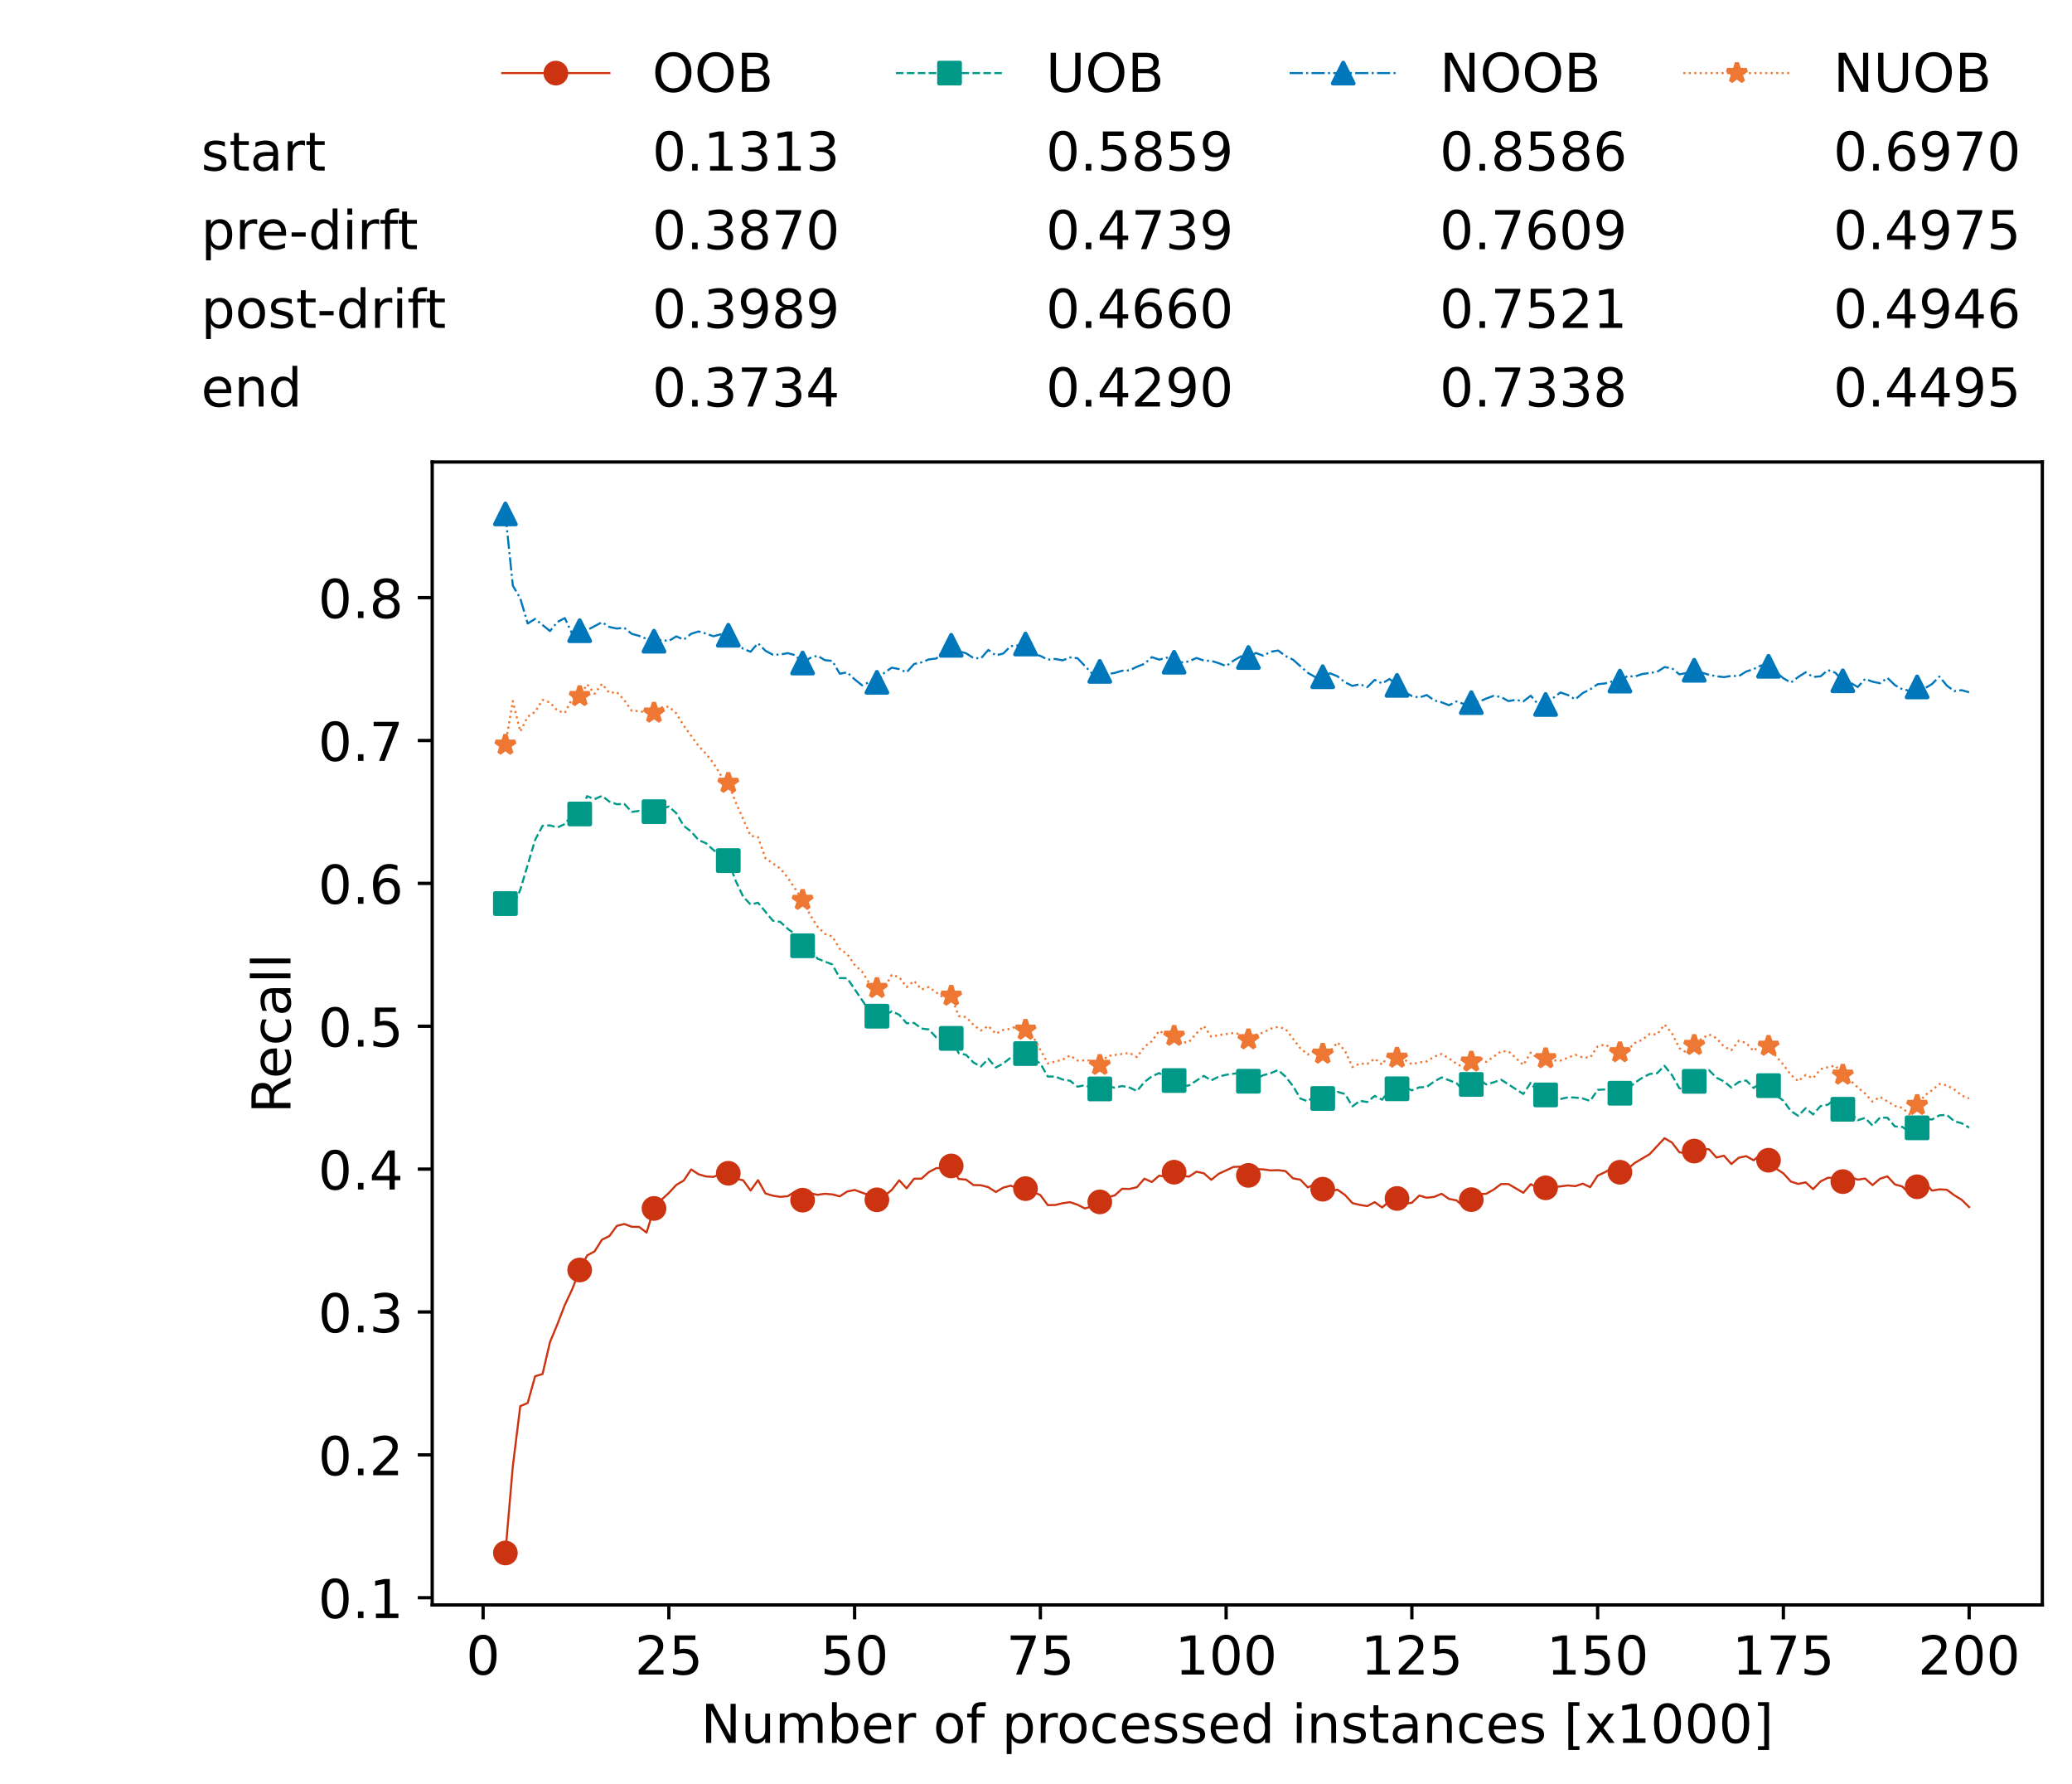 <?xml version="1.0" encoding="utf-8" standalone="no"?>
<!DOCTYPE svg PUBLIC "-//W3C//DTD SVG 1.1//EN"
  "http://www.w3.org/Graphics/SVG/1.1/DTD/svg11.dtd">
<!-- Created with matplotlib (https://matplotlib.org/) -->
<svg height="432.615pt" version="1.1" viewBox="0 0 502.65 432.615" width="502.65pt" xmlns="http://www.w3.org/2000/svg" xmlns:xlink="http://www.w3.org/1999/xlink">
 <defs>
  <style type="text/css">*{stroke-linecap:butt;stroke-linejoin:round;}</style>
 </defs>
 <g id="figure_1">
  <g id="patch_1">
   <path d="M 0 432.615 
L 502.65 432.615 
L 502.65 0 
L 0 0 
z
" style="fill:#ffffff;"/>
  </g>
  <g id="axes_1">
   <g id="patch_2">
    <path d="M 104.85 389.252 
L 495.45 389.252 
L 495.45 112.052 
L 104.85 112.052 
z
" style="fill:#ffffff;"/>
   </g>
   <g id="matplotlib.axis_1">
    <g id="xtick_1">
     <g id="line2d_1">
      <defs>
       <path d="M 0 0 
L 0 3.5 
" id="m56f5afc0e0" style="stroke:#000000;stroke-width:0.8;"/>
      </defs>
      <g>
       <use style="stroke:#000000;stroke-width:0.8;" x="117.197" xlink:href="#m56f5afc0e0" y="389.252"/>
      </g>
     </g>
     <g id="text_1">
      <!-- 0 -->
      <g transform="translate(113.061 406.13)scale(0.13 -0.13)">
       <defs>
        <path d="M 31.781 66.406 
Q 24.172 66.406 20.328 58.906 
Q 16.5 51.422 16.5 36.375 
Q 16.5 21.391 20.328 13.891 
Q 24.172 6.391 31.781 6.391 
Q 39.453 6.391 43.281 13.891 
Q 47.125 21.391 47.125 36.375 
Q 47.125 51.422 43.281 58.906 
Q 39.453 66.406 31.781 66.406 
z
M 31.781 74.219 
Q 44.047 74.219 50.516 64.516 
Q 56.984 54.828 56.984 36.375 
Q 56.984 17.969 50.516 8.266 
Q 44.047 -1.422 31.781 -1.422 
Q 19.531 -1.422 13.062 8.266 
Q 6.594 17.969 6.594 36.375 
Q 6.594 54.828 13.062 64.516 
Q 19.531 74.219 31.781 74.219 
z
" id="DejaVuSans-48"/>
       </defs>
       <use xlink:href="#DejaVuSans-48"/>
      </g>
     </g>
    </g>
    <g id="xtick_2">
     <g id="line2d_2">
      <g>
       <use style="stroke:#000000;stroke-width:0.8;" x="162.259" xlink:href="#m56f5afc0e0" y="389.252"/>
      </g>
     </g>
     <g id="text_2">
      <!-- 25 -->
      <g transform="translate(153.988 406.13)scale(0.13 -0.13)">
       <defs>
        <path d="M 19.188 8.297 
L 53.609 8.297 
L 53.609 0 
L 7.328 0 
L 7.328 8.297 
Q 12.938 14.109 22.625 23.891 
Q 32.328 33.688 34.812 36.531 
Q 39.547 41.844 41.422 45.531 
Q 43.312 49.219 43.312 52.781 
Q 43.312 58.594 39.234 62.25 
Q 35.156 65.922 28.609 65.922 
Q 23.969 65.922 18.812 64.312 
Q 13.672 62.703 7.812 59.422 
L 7.812 69.391 
Q 13.766 71.781 18.938 73 
Q 24.125 74.219 28.422 74.219 
Q 39.75 74.219 46.484 68.547 
Q 53.219 62.891 53.219 53.422 
Q 53.219 48.922 51.531 44.891 
Q 49.859 40.875 45.406 35.406 
Q 44.188 33.984 37.641 27.219 
Q 31.109 20.453 19.188 8.297 
z
" id="DejaVuSans-50"/>
        <path d="M 10.797 72.906 
L 49.516 72.906 
L 49.516 64.594 
L 19.828 64.594 
L 19.828 46.734 
Q 21.969 47.469 24.109 47.828 
Q 26.266 48.188 28.422 48.188 
Q 40.625 48.188 47.75 41.5 
Q 54.891 34.812 54.891 23.391 
Q 54.891 11.625 47.562 5.094 
Q 40.234 -1.422 26.906 -1.422 
Q 22.312 -1.422 17.547 -0.641 
Q 12.797 0.141 7.719 1.703 
L 7.719 11.625 
Q 12.109 9.234 16.797 8.062 
Q 21.484 6.891 26.703 6.891 
Q 35.156 6.891 40.078 11.328 
Q 45.016 15.766 45.016 23.391 
Q 45.016 31 40.078 35.438 
Q 35.156 39.891 26.703 39.891 
Q 22.75 39.891 18.812 39.016 
Q 14.891 38.141 10.797 36.281 
z
" id="DejaVuSans-53"/>
       </defs>
       <use xlink:href="#DejaVuSans-50"/>
       <use x="63.623" xlink:href="#DejaVuSans-53"/>
      </g>
     </g>
    </g>
    <g id="xtick_3">
     <g id="line2d_3">
      <g>
       <use style="stroke:#000000;stroke-width:0.8;" x="207.322" xlink:href="#m56f5afc0e0" y="389.252"/>
      </g>
     </g>
     <g id="text_3">
      <!-- 50 -->
      <g transform="translate(199.05 406.13)scale(0.13 -0.13)">
       <use xlink:href="#DejaVuSans-53"/>
       <use x="63.623" xlink:href="#DejaVuSans-48"/>
      </g>
     </g>
    </g>
    <g id="xtick_4">
     <g id="line2d_4">
      <g>
       <use style="stroke:#000000;stroke-width:0.8;" x="252.384" xlink:href="#m56f5afc0e0" y="389.252"/>
      </g>
     </g>
     <g id="text_4">
      <!-- 75 -->
      <g transform="translate(244.113 406.13)scale(0.13 -0.13)">
       <defs>
        <path d="M 8.203 72.906 
L 55.078 72.906 
L 55.078 68.703 
L 28.609 0 
L 18.312 0 
L 43.219 64.594 
L 8.203 64.594 
z
" id="DejaVuSans-55"/>
       </defs>
       <use xlink:href="#DejaVuSans-55"/>
       <use x="63.623" xlink:href="#DejaVuSans-53"/>
      </g>
     </g>
    </g>
    <g id="xtick_5">
     <g id="line2d_5">
      <g>
       <use style="stroke:#000000;stroke-width:0.8;" x="297.446" xlink:href="#m56f5afc0e0" y="389.252"/>
      </g>
     </g>
     <g id="text_5">
      <!-- 100 -->
      <g transform="translate(285.039 406.13)scale(0.13 -0.13)">
       <defs>
        <path d="M 12.406 8.297 
L 28.516 8.297 
L 28.516 63.922 
L 10.984 60.406 
L 10.984 69.391 
L 28.422 72.906 
L 38.281 72.906 
L 38.281 8.297 
L 54.391 8.297 
L 54.391 0 
L 12.406 0 
z
" id="DejaVuSans-49"/>
       </defs>
       <use xlink:href="#DejaVuSans-49"/>
       <use x="63.623" xlink:href="#DejaVuSans-48"/>
       <use x="127.246" xlink:href="#DejaVuSans-48"/>
      </g>
     </g>
    </g>
    <g id="xtick_6">
     <g id="line2d_6">
      <g>
       <use style="stroke:#000000;stroke-width:0.8;" x="342.509" xlink:href="#m56f5afc0e0" y="389.252"/>
      </g>
     </g>
     <g id="text_6">
      <!-- 125 -->
      <g transform="translate(330.102 406.13)scale(0.13 -0.13)">
       <use xlink:href="#DejaVuSans-49"/>
       <use x="63.623" xlink:href="#DejaVuSans-50"/>
       <use x="127.246" xlink:href="#DejaVuSans-53"/>
      </g>
     </g>
    </g>
    <g id="xtick_7">
     <g id="line2d_7">
      <g>
       <use style="stroke:#000000;stroke-width:0.8;" x="387.571" xlink:href="#m56f5afc0e0" y="389.252"/>
      </g>
     </g>
     <g id="text_7">
      <!-- 150 -->
      <g transform="translate(375.164 406.13)scale(0.13 -0.13)">
       <use xlink:href="#DejaVuSans-49"/>
       <use x="63.623" xlink:href="#DejaVuSans-53"/>
       <use x="127.246" xlink:href="#DejaVuSans-48"/>
      </g>
     </g>
    </g>
    <g id="xtick_8">
     <g id="line2d_8">
      <g>
       <use style="stroke:#000000;stroke-width:0.8;" x="432.633" xlink:href="#m56f5afc0e0" y="389.252"/>
      </g>
     </g>
     <g id="text_8">
      <!-- 175 -->
      <g transform="translate(420.226 406.13)scale(0.13 -0.13)">
       <use xlink:href="#DejaVuSans-49"/>
       <use x="63.623" xlink:href="#DejaVuSans-55"/>
       <use x="127.246" xlink:href="#DejaVuSans-53"/>
      </g>
     </g>
    </g>
    <g id="xtick_9">
     <g id="line2d_9">
      <g>
       <use style="stroke:#000000;stroke-width:0.8;" x="477.695" xlink:href="#m56f5afc0e0" y="389.252"/>
      </g>
     </g>
     <g id="text_9">
      <!-- 200 -->
      <g transform="translate(465.289 406.13)scale(0.13 -0.13)">
       <use xlink:href="#DejaVuSans-50"/>
       <use x="63.623" xlink:href="#DejaVuSans-48"/>
       <use x="127.246" xlink:href="#DejaVuSans-48"/>
      </g>
     </g>
    </g>
    <g id="text_10">
     <!-- Number of processed instances [x1000] -->
     <g transform="translate(170.025 422.711)scale(0.13 -0.13)">
      <defs>
       <path d="M 9.812 72.906 
L 23.094 72.906 
L 55.422 11.922 
L 55.422 72.906 
L 64.984 72.906 
L 64.984 0 
L 51.703 0 
L 19.391 60.984 
L 19.391 0 
L 9.812 0 
z
" id="DejaVuSans-78"/>
       <path d="M 8.5 21.578 
L 8.5 54.688 
L 17.484 54.688 
L 17.484 21.922 
Q 17.484 14.156 20.5 10.266 
Q 23.531 6.391 29.594 6.391 
Q 36.859 6.391 41.078 11.031 
Q 45.312 15.672 45.312 23.688 
L 45.312 54.688 
L 54.297 54.688 
L 54.297 0 
L 45.312 0 
L 45.312 8.406 
Q 42.047 3.422 37.719 1 
Q 33.406 -1.422 27.688 -1.422 
Q 18.266 -1.422 13.375 4.438 
Q 8.5 10.297 8.5 21.578 
z
M 31.109 56 
z
" id="DejaVuSans-117"/>
       <path d="M 52 44.188 
Q 55.375 50.25 60.062 53.125 
Q 64.75 56 71.094 56 
Q 79.641 56 84.281 50.016 
Q 88.922 44.047 88.922 33.016 
L 88.922 0 
L 79.891 0 
L 79.891 32.719 
Q 79.891 40.578 77.094 44.375 
Q 74.312 48.188 68.609 48.188 
Q 61.625 48.188 57.562 43.547 
Q 53.516 38.922 53.516 30.906 
L 53.516 0 
L 44.484 0 
L 44.484 32.719 
Q 44.484 40.625 41.703 44.406 
Q 38.922 48.188 33.109 48.188 
Q 26.219 48.188 22.156 43.531 
Q 18.109 38.875 18.109 30.906 
L 18.109 0 
L 9.078 0 
L 9.078 54.688 
L 18.109 54.688 
L 18.109 46.188 
Q 21.188 51.219 25.484 53.609 
Q 29.781 56 35.688 56 
Q 41.656 56 45.828 52.969 
Q 50 49.953 52 44.188 
z
" id="DejaVuSans-109"/>
       <path d="M 48.688 27.297 
Q 48.688 37.203 44.609 42.844 
Q 40.531 48.484 33.406 48.484 
Q 26.266 48.484 22.188 42.844 
Q 18.109 37.203 18.109 27.297 
Q 18.109 17.391 22.188 11.75 
Q 26.266 6.109 33.406 6.109 
Q 40.531 6.109 44.609 11.75 
Q 48.688 17.391 48.688 27.297 
z
M 18.109 46.391 
Q 20.953 51.266 25.266 53.625 
Q 29.594 56 35.594 56 
Q 45.562 56 51.781 48.094 
Q 58.016 40.188 58.016 27.297 
Q 58.016 14.406 51.781 6.484 
Q 45.562 -1.422 35.594 -1.422 
Q 29.594 -1.422 25.266 0.953 
Q 20.953 3.328 18.109 8.203 
L 18.109 0 
L 9.078 0 
L 9.078 75.984 
L 18.109 75.984 
z
" id="DejaVuSans-98"/>
       <path d="M 56.203 29.594 
L 56.203 25.203 
L 14.891 25.203 
Q 15.484 15.922 20.484 11.062 
Q 25.484 6.203 34.422 6.203 
Q 39.594 6.203 44.453 7.469 
Q 49.312 8.734 54.109 11.281 
L 54.109 2.781 
Q 49.266 0.734 44.188 -0.344 
Q 39.109 -1.422 33.891 -1.422 
Q 20.797 -1.422 13.156 6.188 
Q 5.516 13.812 5.516 26.812 
Q 5.516 40.234 12.766 48.109 
Q 20.016 56 32.328 56 
Q 43.359 56 49.781 48.891 
Q 56.203 41.797 56.203 29.594 
z
M 47.219 32.234 
Q 47.125 39.594 43.094 43.984 
Q 39.062 48.391 32.422 48.391 
Q 24.906 48.391 20.391 44.141 
Q 15.875 39.891 15.188 32.172 
z
" id="DejaVuSans-101"/>
       <path d="M 41.109 46.297 
Q 39.594 47.172 37.812 47.578 
Q 36.031 48 33.891 48 
Q 26.266 48 22.188 43.047 
Q 18.109 38.094 18.109 28.812 
L 18.109 0 
L 9.078 0 
L 9.078 54.688 
L 18.109 54.688 
L 18.109 46.188 
Q 20.953 51.172 25.484 53.578 
Q 30.031 56 36.531 56 
Q 37.453 56 38.578 55.875 
Q 39.703 55.766 41.062 55.516 
z
" id="DejaVuSans-114"/>
       <path id="DejaVuSans-32"/>
       <path d="M 30.609 48.391 
Q 23.391 48.391 19.188 42.75 
Q 14.984 37.109 14.984 27.297 
Q 14.984 17.484 19.156 11.844 
Q 23.344 6.203 30.609 6.203 
Q 37.797 6.203 41.984 11.859 
Q 46.188 17.531 46.188 27.297 
Q 46.188 37.016 41.984 42.703 
Q 37.797 48.391 30.609 48.391 
z
M 30.609 56 
Q 42.328 56 49.016 48.375 
Q 55.719 40.766 55.719 27.297 
Q 55.719 13.875 49.016 6.219 
Q 42.328 -1.422 30.609 -1.422 
Q 18.844 -1.422 12.172 6.219 
Q 5.516 13.875 5.516 27.297 
Q 5.516 40.766 12.172 48.375 
Q 18.844 56 30.609 56 
z
" id="DejaVuSans-111"/>
       <path d="M 37.109 75.984 
L 37.109 68.5 
L 28.516 68.5 
Q 23.688 68.5 21.797 66.547 
Q 19.922 64.594 19.922 59.516 
L 19.922 54.688 
L 34.719 54.688 
L 34.719 47.703 
L 19.922 47.703 
L 19.922 0 
L 10.891 0 
L 10.891 47.703 
L 2.297 47.703 
L 2.297 54.688 
L 10.891 54.688 
L 10.891 58.5 
Q 10.891 67.625 15.141 71.797 
Q 19.391 75.984 28.609 75.984 
z
" id="DejaVuSans-102"/>
       <path d="M 18.109 8.203 
L 18.109 -20.797 
L 9.078 -20.797 
L 9.078 54.688 
L 18.109 54.688 
L 18.109 46.391 
Q 20.953 51.266 25.266 53.625 
Q 29.594 56 35.594 56 
Q 45.562 56 51.781 48.094 
Q 58.016 40.188 58.016 27.297 
Q 58.016 14.406 51.781 6.484 
Q 45.562 -1.422 35.594 -1.422 
Q 29.594 -1.422 25.266 0.953 
Q 20.953 3.328 18.109 8.203 
z
M 48.688 27.297 
Q 48.688 37.203 44.609 42.844 
Q 40.531 48.484 33.406 48.484 
Q 26.266 48.484 22.188 42.844 
Q 18.109 37.203 18.109 27.297 
Q 18.109 17.391 22.188 11.75 
Q 26.266 6.109 33.406 6.109 
Q 40.531 6.109 44.609 11.75 
Q 48.688 17.391 48.688 27.297 
z
" id="DejaVuSans-112"/>
       <path d="M 48.781 52.594 
L 48.781 44.188 
Q 44.969 46.297 41.141 47.344 
Q 37.312 48.391 33.406 48.391 
Q 24.656 48.391 19.812 42.844 
Q 14.984 37.312 14.984 27.297 
Q 14.984 17.281 19.812 11.734 
Q 24.656 6.203 33.406 6.203 
Q 37.312 6.203 41.141 7.25 
Q 44.969 8.297 48.781 10.406 
L 48.781 2.094 
Q 45.016 0.344 40.984 -0.531 
Q 36.969 -1.422 32.422 -1.422 
Q 20.062 -1.422 12.781 6.344 
Q 5.516 14.109 5.516 27.297 
Q 5.516 40.672 12.859 48.328 
Q 20.219 56 33.016 56 
Q 37.156 56 41.109 55.141 
Q 45.062 54.297 48.781 52.594 
z
" id="DejaVuSans-99"/>
       <path d="M 44.281 53.078 
L 44.281 44.578 
Q 40.484 46.531 36.375 47.5 
Q 32.281 48.484 27.875 48.484 
Q 21.188 48.484 17.844 46.438 
Q 14.5 44.391 14.5 40.281 
Q 14.5 37.156 16.891 35.375 
Q 19.281 33.594 26.516 31.984 
L 29.594 31.297 
Q 39.156 29.25 43.188 25.516 
Q 47.219 21.781 47.219 15.094 
Q 47.219 7.469 41.188 3.016 
Q 35.156 -1.422 24.609 -1.422 
Q 20.219 -1.422 15.453 -0.562 
Q 10.688 0.297 5.422 2 
L 5.422 11.281 
Q 10.406 8.688 15.234 7.391 
Q 20.062 6.109 24.812 6.109 
Q 31.156 6.109 34.562 8.281 
Q 37.984 10.453 37.984 14.406 
Q 37.984 18.062 35.516 20.016 
Q 33.062 21.969 24.703 23.781 
L 21.578 24.516 
Q 13.234 26.266 9.516 29.906 
Q 5.812 33.547 5.812 39.891 
Q 5.812 47.609 11.281 51.797 
Q 16.75 56 26.812 56 
Q 31.781 56 36.172 55.266 
Q 40.578 54.547 44.281 53.078 
z
" id="DejaVuSans-115"/>
       <path d="M 45.406 46.391 
L 45.406 75.984 
L 54.391 75.984 
L 54.391 0 
L 45.406 0 
L 45.406 8.203 
Q 42.578 3.328 38.25 0.953 
Q 33.938 -1.422 27.875 -1.422 
Q 17.969 -1.422 11.734 6.484 
Q 5.516 14.406 5.516 27.297 
Q 5.516 40.188 11.734 48.094 
Q 17.969 56 27.875 56 
Q 33.938 56 38.25 53.625 
Q 42.578 51.266 45.406 46.391 
z
M 14.797 27.297 
Q 14.797 17.391 18.875 11.75 
Q 22.953 6.109 30.078 6.109 
Q 37.203 6.109 41.297 11.75 
Q 45.406 17.391 45.406 27.297 
Q 45.406 37.203 41.297 42.844 
Q 37.203 48.484 30.078 48.484 
Q 22.953 48.484 18.875 42.844 
Q 14.797 37.203 14.797 27.297 
z
" id="DejaVuSans-100"/>
       <path d="M 9.422 54.688 
L 18.406 54.688 
L 18.406 0 
L 9.422 0 
z
M 9.422 75.984 
L 18.406 75.984 
L 18.406 64.594 
L 9.422 64.594 
z
" id="DejaVuSans-105"/>
       <path d="M 54.891 33.016 
L 54.891 0 
L 45.906 0 
L 45.906 32.719 
Q 45.906 40.484 42.875 44.328 
Q 39.844 48.188 33.797 48.188 
Q 26.516 48.188 22.312 43.547 
Q 18.109 38.922 18.109 30.906 
L 18.109 0 
L 9.078 0 
L 9.078 54.688 
L 18.109 54.688 
L 18.109 46.188 
Q 21.344 51.125 25.703 53.562 
Q 30.078 56 35.797 56 
Q 45.219 56 50.047 50.172 
Q 54.891 44.344 54.891 33.016 
z
" id="DejaVuSans-110"/>
       <path d="M 18.312 70.219 
L 18.312 54.688 
L 36.812 54.688 
L 36.812 47.703 
L 18.312 47.703 
L 18.312 18.016 
Q 18.312 11.328 20.141 9.422 
Q 21.969 7.516 27.594 7.516 
L 36.812 7.516 
L 36.812 0 
L 27.594 0 
Q 17.188 0 13.234 3.875 
Q 9.281 7.766 9.281 18.016 
L 9.281 47.703 
L 2.688 47.703 
L 2.688 54.688 
L 9.281 54.688 
L 9.281 70.219 
z
" id="DejaVuSans-116"/>
       <path d="M 34.281 27.484 
Q 23.391 27.484 19.188 25 
Q 14.984 22.516 14.984 16.5 
Q 14.984 11.719 18.141 8.906 
Q 21.297 6.109 26.703 6.109 
Q 34.188 6.109 38.703 11.406 
Q 43.219 16.703 43.219 25.484 
L 43.219 27.484 
z
M 52.203 31.203 
L 52.203 0 
L 43.219 0 
L 43.219 8.297 
Q 40.141 3.328 35.547 0.953 
Q 30.953 -1.422 24.312 -1.422 
Q 15.922 -1.422 10.953 3.297 
Q 6 8.016 6 15.922 
Q 6 25.141 12.172 29.828 
Q 18.359 34.516 30.609 34.516 
L 43.219 34.516 
L 43.219 35.406 
Q 43.219 41.609 39.141 45 
Q 35.062 48.391 27.688 48.391 
Q 23 48.391 18.547 47.266 
Q 14.109 46.141 10.016 43.891 
L 10.016 52.203 
Q 14.938 54.109 19.578 55.047 
Q 24.219 56 28.609 56 
Q 40.484 56 46.344 49.844 
Q 52.203 43.703 52.203 31.203 
z
" id="DejaVuSans-97"/>
       <path d="M 8.594 75.984 
L 29.297 75.984 
L 29.297 69 
L 17.578 69 
L 17.578 -6.203 
L 29.297 -6.203 
L 29.297 -13.188 
L 8.594 -13.188 
z
" id="DejaVuSans-91"/>
       <path d="M 54.891 54.688 
L 35.109 28.078 
L 55.906 0 
L 45.312 0 
L 29.391 21.484 
L 13.484 0 
L 2.875 0 
L 24.125 28.609 
L 4.688 54.688 
L 15.281 54.688 
L 29.781 35.203 
L 44.281 54.688 
z
" id="DejaVuSans-120"/>
       <path d="M 30.422 75.984 
L 30.422 -13.188 
L 9.719 -13.188 
L 9.719 -6.203 
L 21.391 -6.203 
L 21.391 69 
L 9.719 69 
L 9.719 75.984 
z
" id="DejaVuSans-93"/>
      </defs>
      <use xlink:href="#DejaVuSans-78"/>
      <use x="74.805" xlink:href="#DejaVuSans-117"/>
      <use x="138.184" xlink:href="#DejaVuSans-109"/>
      <use x="235.596" xlink:href="#DejaVuSans-98"/>
      <use x="299.072" xlink:href="#DejaVuSans-101"/>
      <use x="360.596" xlink:href="#DejaVuSans-114"/>
      <use x="401.709" xlink:href="#DejaVuSans-32"/>
      <use x="433.496" xlink:href="#DejaVuSans-111"/>
      <use x="494.678" xlink:href="#DejaVuSans-102"/>
      <use x="529.883" xlink:href="#DejaVuSans-32"/>
      <use x="561.67" xlink:href="#DejaVuSans-112"/>
      <use x="625.146" xlink:href="#DejaVuSans-114"/>
      <use x="664.01" xlink:href="#DejaVuSans-111"/>
      <use x="725.191" xlink:href="#DejaVuSans-99"/>
      <use x="780.172" xlink:href="#DejaVuSans-101"/>
      <use x="841.695" xlink:href="#DejaVuSans-115"/>
      <use x="893.795" xlink:href="#DejaVuSans-115"/>
      <use x="945.895" xlink:href="#DejaVuSans-101"/>
      <use x="1007.418" xlink:href="#DejaVuSans-100"/>
      <use x="1070.895" xlink:href="#DejaVuSans-32"/>
      <use x="1102.682" xlink:href="#DejaVuSans-105"/>
      <use x="1130.465" xlink:href="#DejaVuSans-110"/>
      <use x="1193.844" xlink:href="#DejaVuSans-115"/>
      <use x="1245.943" xlink:href="#DejaVuSans-116"/>
      <use x="1285.152" xlink:href="#DejaVuSans-97"/>
      <use x="1346.432" xlink:href="#DejaVuSans-110"/>
      <use x="1409.811" xlink:href="#DejaVuSans-99"/>
      <use x="1464.791" xlink:href="#DejaVuSans-101"/>
      <use x="1526.314" xlink:href="#DejaVuSans-115"/>
      <use x="1578.414" xlink:href="#DejaVuSans-32"/>
      <use x="1610.201" xlink:href="#DejaVuSans-91"/>
      <use x="1649.215" xlink:href="#DejaVuSans-120"/>
      <use x="1708.395" xlink:href="#DejaVuSans-49"/>
      <use x="1772.018" xlink:href="#DejaVuSans-48"/>
      <use x="1835.641" xlink:href="#DejaVuSans-48"/>
      <use x="1899.264" xlink:href="#DejaVuSans-48"/>
      <use x="1962.887" xlink:href="#DejaVuSans-93"/>
     </g>
    </g>
   </g>
   <g id="matplotlib.axis_2">
    <g id="ytick_1">
     <g id="line2d_10">
      <defs>
       <path d="M 0 0 
L -3.5 0 
" id="m5a6663203d" style="stroke:#000000;stroke-width:0.8;"/>
      </defs>
      <g>
       <use style="stroke:#000000;stroke-width:0.8;" x="104.85" xlink:href="#m5a6663203d" y="387.502"/>
      </g>
     </g>
     <g id="text_11">
      <!-- 0.1 -->
      <g transform="translate(77.176 392.441)scale(0.13 -0.13)">
       <defs>
        <path d="M 10.688 12.406 
L 21 12.406 
L 21 0 
L 10.688 0 
z
" id="DejaVuSans-46"/>
       </defs>
       <use xlink:href="#DejaVuSans-48"/>
       <use x="63.623" xlink:href="#DejaVuSans-46"/>
       <use x="95.41" xlink:href="#DejaVuSans-49"/>
      </g>
     </g>
    </g>
    <g id="ytick_2">
     <g id="line2d_11">
      <g>
       <use style="stroke:#000000;stroke-width:0.8;" x="104.85" xlink:href="#m5a6663203d" y="352.852"/>
      </g>
     </g>
     <g id="text_12">
      <!-- 0.2 -->
      <g transform="translate(77.176 357.791)scale(0.13 -0.13)">
       <use xlink:href="#DejaVuSans-48"/>
       <use x="63.623" xlink:href="#DejaVuSans-46"/>
       <use x="95.41" xlink:href="#DejaVuSans-50"/>
      </g>
     </g>
    </g>
    <g id="ytick_3">
     <g id="line2d_12">
      <g>
       <use style="stroke:#000000;stroke-width:0.8;" x="104.85" xlink:href="#m5a6663203d" y="318.202"/>
      </g>
     </g>
     <g id="text_13">
      <!-- 0.3 -->
      <g transform="translate(77.176 323.141)scale(0.13 -0.13)">
       <defs>
        <path d="M 40.578 39.312 
Q 47.656 37.797 51.625 33 
Q 55.609 28.219 55.609 21.188 
Q 55.609 10.406 48.188 4.484 
Q 40.766 -1.422 27.094 -1.422 
Q 22.516 -1.422 17.656 -0.516 
Q 12.797 0.391 7.625 2.203 
L 7.625 11.719 
Q 11.719 9.328 16.594 8.109 
Q 21.484 6.891 26.812 6.891 
Q 36.078 6.891 40.938 10.547 
Q 45.797 14.203 45.797 21.188 
Q 45.797 27.641 41.281 31.266 
Q 36.766 34.906 28.719 34.906 
L 20.219 34.906 
L 20.219 43.016 
L 29.109 43.016 
Q 36.375 43.016 40.234 45.922 
Q 44.094 48.828 44.094 54.297 
Q 44.094 59.906 40.109 62.906 
Q 36.141 65.922 28.719 65.922 
Q 24.656 65.922 20.016 65.031 
Q 15.375 64.156 9.812 62.312 
L 9.812 71.094 
Q 15.438 72.656 20.344 73.438 
Q 25.25 74.219 29.594 74.219 
Q 40.828 74.219 47.359 69.109 
Q 53.906 64.016 53.906 55.328 
Q 53.906 49.266 50.438 45.094 
Q 46.969 40.922 40.578 39.312 
z
" id="DejaVuSans-51"/>
       </defs>
       <use xlink:href="#DejaVuSans-48"/>
       <use x="63.623" xlink:href="#DejaVuSans-46"/>
       <use x="95.41" xlink:href="#DejaVuSans-51"/>
      </g>
     </g>
    </g>
    <g id="ytick_4">
     <g id="line2d_13">
      <g>
       <use style="stroke:#000000;stroke-width:0.8;" x="104.85" xlink:href="#m5a6663203d" y="283.552"/>
      </g>
     </g>
     <g id="text_14">
      <!-- 0.4 -->
      <g transform="translate(77.176 288.491)scale(0.13 -0.13)">
       <defs>
        <path d="M 37.797 64.312 
L 12.891 25.391 
L 37.797 25.391 
z
M 35.203 72.906 
L 47.609 72.906 
L 47.609 25.391 
L 58.016 25.391 
L 58.016 17.188 
L 47.609 17.188 
L 47.609 0 
L 37.797 0 
L 37.797 17.188 
L 4.891 17.188 
L 4.891 26.703 
z
" id="DejaVuSans-52"/>
       </defs>
       <use xlink:href="#DejaVuSans-48"/>
       <use x="63.623" xlink:href="#DejaVuSans-46"/>
       <use x="95.41" xlink:href="#DejaVuSans-52"/>
      </g>
     </g>
    </g>
    <g id="ytick_5">
     <g id="line2d_14">
      <g>
       <use style="stroke:#000000;stroke-width:0.8;" x="104.85" xlink:href="#m5a6663203d" y="248.902"/>
      </g>
     </g>
     <g id="text_15">
      <!-- 0.5 -->
      <g transform="translate(77.176 253.841)scale(0.13 -0.13)">
       <use xlink:href="#DejaVuSans-48"/>
       <use x="63.623" xlink:href="#DejaVuSans-46"/>
       <use x="95.41" xlink:href="#DejaVuSans-53"/>
      </g>
     </g>
    </g>
    <g id="ytick_6">
     <g id="line2d_15">
      <g>
       <use style="stroke:#000000;stroke-width:0.8;" x="104.85" xlink:href="#m5a6663203d" y="214.252"/>
      </g>
     </g>
     <g id="text_16">
      <!-- 0.6 -->
      <g transform="translate(77.176 219.191)scale(0.13 -0.13)">
       <defs>
        <path d="M 33.016 40.375 
Q 26.375 40.375 22.484 35.828 
Q 18.609 31.297 18.609 23.391 
Q 18.609 15.531 22.484 10.953 
Q 26.375 6.391 33.016 6.391 
Q 39.656 6.391 43.531 10.953 
Q 47.406 15.531 47.406 23.391 
Q 47.406 31.297 43.531 35.828 
Q 39.656 40.375 33.016 40.375 
z
M 52.594 71.297 
L 52.594 62.312 
Q 48.875 64.062 45.094 64.984 
Q 41.312 65.922 37.594 65.922 
Q 27.828 65.922 22.672 59.328 
Q 17.531 52.734 16.797 39.406 
Q 19.672 43.656 24.016 45.922 
Q 28.375 48.188 33.594 48.188 
Q 44.578 48.188 50.953 41.516 
Q 57.328 34.859 57.328 23.391 
Q 57.328 12.156 50.688 5.359 
Q 44.047 -1.422 33.016 -1.422 
Q 20.359 -1.422 13.672 8.266 
Q 6.984 17.969 6.984 36.375 
Q 6.984 53.656 15.188 63.938 
Q 23.391 74.219 37.203 74.219 
Q 40.922 74.219 44.703 73.484 
Q 48.484 72.75 52.594 71.297 
z
" id="DejaVuSans-54"/>
       </defs>
       <use xlink:href="#DejaVuSans-48"/>
       <use x="63.623" xlink:href="#DejaVuSans-46"/>
       <use x="95.41" xlink:href="#DejaVuSans-54"/>
      </g>
     </g>
    </g>
    <g id="ytick_7">
     <g id="line2d_16">
      <g>
       <use style="stroke:#000000;stroke-width:0.8;" x="104.85" xlink:href="#m5a6663203d" y="179.602"/>
      </g>
     </g>
     <g id="text_17">
      <!-- 0.7 -->
      <g transform="translate(77.176 184.541)scale(0.13 -0.13)">
       <use xlink:href="#DejaVuSans-48"/>
       <use x="63.623" xlink:href="#DejaVuSans-46"/>
       <use x="95.41" xlink:href="#DejaVuSans-55"/>
      </g>
     </g>
    </g>
    <g id="ytick_8">
     <g id="line2d_17">
      <g>
       <use style="stroke:#000000;stroke-width:0.8;" x="104.85" xlink:href="#m5a6663203d" y="144.952"/>
      </g>
     </g>
     <g id="text_18">
      <!-- 0.8 -->
      <g transform="translate(77.176 149.891)scale(0.13 -0.13)">
       <defs>
        <path d="M 31.781 34.625 
Q 24.75 34.625 20.719 30.859 
Q 16.703 27.094 16.703 20.516 
Q 16.703 13.922 20.719 10.156 
Q 24.75 6.391 31.781 6.391 
Q 38.812 6.391 42.859 10.172 
Q 46.922 13.969 46.922 20.516 
Q 46.922 27.094 42.891 30.859 
Q 38.875 34.625 31.781 34.625 
z
M 21.922 38.812 
Q 15.578 40.375 12.031 44.719 
Q 8.5 49.078 8.5 55.328 
Q 8.5 64.062 14.719 69.141 
Q 20.953 74.219 31.781 74.219 
Q 42.672 74.219 48.875 69.141 
Q 55.078 64.062 55.078 55.328 
Q 55.078 49.078 51.531 44.719 
Q 48 40.375 41.703 38.812 
Q 48.828 37.156 52.797 32.312 
Q 56.781 27.484 56.781 20.516 
Q 56.781 9.906 50.312 4.234 
Q 43.844 -1.422 31.781 -1.422 
Q 19.734 -1.422 13.25 4.234 
Q 6.781 9.906 6.781 20.516 
Q 6.781 27.484 10.781 32.312 
Q 14.797 37.156 21.922 38.812 
z
M 18.312 54.391 
Q 18.312 48.734 21.844 45.562 
Q 25.391 42.391 31.781 42.391 
Q 38.141 42.391 41.719 45.562 
Q 45.312 48.734 45.312 54.391 
Q 45.312 60.062 41.719 63.234 
Q 38.141 66.406 31.781 66.406 
Q 25.391 66.406 21.844 63.234 
Q 18.312 60.062 18.312 54.391 
z
" id="DejaVuSans-56"/>
       </defs>
       <use xlink:href="#DejaVuSans-48"/>
       <use x="63.623" xlink:href="#DejaVuSans-46"/>
       <use x="95.41" xlink:href="#DejaVuSans-56"/>
      </g>
     </g>
    </g>
    <g id="text_19">
     <!-- Recall -->
     <g transform="translate(70.472 270.044)rotate(-90)scale(0.13 -0.13)">
      <defs>
       <path d="M 44.391 34.188 
Q 47.562 33.109 50.562 29.594 
Q 53.562 26.078 56.594 19.922 
L 66.609 0 
L 56 0 
L 46.688 18.703 
Q 43.062 26.031 39.672 28.422 
Q 36.281 30.812 30.422 30.812 
L 19.672 30.812 
L 19.672 0 
L 9.812 0 
L 9.812 72.906 
L 32.078 72.906 
Q 44.578 72.906 50.734 67.672 
Q 56.891 62.453 56.891 51.906 
Q 56.891 45.016 53.688 40.469 
Q 50.484 35.938 44.391 34.188 
z
M 19.672 64.797 
L 19.672 38.922 
L 32.078 38.922 
Q 39.203 38.922 42.844 42.219 
Q 46.484 45.516 46.484 51.906 
Q 46.484 58.297 42.844 61.547 
Q 39.203 64.797 32.078 64.797 
z
" id="DejaVuSans-82"/>
       <path d="M 9.422 75.984 
L 18.406 75.984 
L 18.406 0 
L 9.422 0 
z
" id="DejaVuSans-108"/>
      </defs>
      <use xlink:href="#DejaVuSans-82"/>
      <use x="64.982" xlink:href="#DejaVuSans-101"/>
      <use x="126.506" xlink:href="#DejaVuSans-99"/>
      <use x="181.486" xlink:href="#DejaVuSans-97"/>
      <use x="242.766" xlink:href="#DejaVuSans-108"/>
      <use x="270.549" xlink:href="#DejaVuSans-108"/>
     </g>
    </g>
   </g>
   <g id="line2d_18"/>
   <g id="line2d_19"/>
   <g id="line2d_20"/>
   <g id="line2d_21"/>
   <g id="line2d_22"/>
   <g id="line2d_23">
    <path clip-path="url(#pc87c60af99)" d="M 122.605 376.652 
L 124.407 355.613 
L 126.21 341.043 
L 128.012 340.271 
L 129.815 333.793 
L 131.617 333.252 
L 133.419 325.516 
L 135.222 321.167 
L 137.024 316.493 
L 138.827 312.654 
L 140.629 308.019 
L 142.432 304.489 
L 144.234 303.512 
L 146.037 300.665 
L 147.839 299.78 
L 149.642 297.322 
L 151.444 296.859 
L 153.247 297.53 
L 155.049 297.563 
L 156.852 298.948 
L 158.654 293.088 
L 160.457 290.99 
L 162.259 289.328 
L 164.062 287.381 
L 165.864 286.33 
L 167.667 283.633 
L 169.469 284.795 
L 171.272 285.332 
L 173.074 285.432 
L 174.877 284.709 
L 176.679 284.557 
L 178.482 285.865 
L 180.284 286.26 
L 182.087 288.746 
L 183.889 286.23 
L 185.692 289.442 
L 187.494 290.005 
L 189.297 290.279 
L 191.099 290.127 
L 192.902 288.967 
L 194.704 291.084 
L 196.507 289.374 
L 198.309 289.792 
L 200.112 289.525 
L 201.914 289.681 
L 203.717 290.152 
L 205.519 288.987 
L 207.322 288.611 
L 210.927 289.902 
L 212.729 290.997 
L 214.532 290.065 
L 216.334 288.597 
L 218.137 286.27 
L 219.939 288.212 
L 221.742 285.88 
L 223.544 285.87 
L 225.347 284.257 
L 227.149 283.315 
L 228.952 283.24 
L 230.754 282.783 
L 232.557 285.939 
L 234.359 286.096 
L 236.162 287.414 
L 237.964 287.462 
L 239.767 287.938 
L 241.569 289.109 
L 243.372 288.042 
L 245.174 287.567 
L 246.976 288.24 
L 248.779 288.282 
L 252.384 289.838 
L 254.186 292.288 
L 255.989 292.25 
L 257.791 291.817 
L 259.594 291.565 
L 261.396 292.182 
L 263.199 293.094 
L 265.001 292.538 
L 268.606 290.347 
L 270.409 289.951 
L 272.211 288.32 
L 274.014 288.361 
L 275.816 287.935 
L 277.619 285.87 
L 279.421 286.683 
L 281.224 285.128 
L 283.026 285.464 
L 284.829 284.296 
L 286.631 285.115 
L 288.434 285.38 
L 290.236 284.177 
L 292.039 284.559 
L 293.841 286.142 
L 295.644 284.689 
L 299.249 283.022 
L 301.051 282.944 
L 302.854 285.069 
L 304.656 283.557 
L 306.459 283.623 
L 308.261 283.864 
L 310.064 283.799 
L 311.866 284.035 
L 313.669 285.785 
L 315.471 286.13 
L 317.274 287.987 
L 319.076 287.146 
L 320.879 288.423 
L 322.681 288.876 
L 324.484 288.537 
L 326.286 289.825 
L 328.089 291.792 
L 329.891 292.237 
L 331.694 292.516 
L 333.496 291.562 
L 335.299 292.854 
L 337.101 291.308 
L 338.904 290.672 
L 340.706 291.998 
L 342.509 291.709 
L 344.311 289.964 
L 346.114 290.492 
L 347.916 290.283 
L 349.719 289.53 
L 351.521 290.782 
L 353.324 291.128 
L 355.126 292.687 
L 356.928 290.955 
L 358.731 289.6 
L 360.533 289.532 
L 362.336 288.533 
L 364.138 287.176 
L 365.941 287.176 
L 369.546 289.288 
L 371.348 287.198 
L 373.151 288.154 
L 376.756 287.967 
L 380.361 287.511 
L 382.163 287.682 
L 383.966 287.076 
L 385.768 287.92 
L 387.571 285.139 
L 389.373 284.288 
L 391.176 283.238 
L 392.978 284.308 
L 394.781 283.531 
L 396.583 282.056 
L 400.188 279.923 
L 403.793 276.048 
L 405.596 277.1 
L 407.398 279.466 
L 409.201 279.757 
L 412.806 278.629 
L 414.608 278.747 
L 416.411 280.748 
L 418.213 280.289 
L 420.016 282.309 
L 421.818 280.78 
L 423.621 280.412 
L 425.423 281.41 
L 427.226 279.845 
L 429.028 281.396 
L 430.831 283.396 
L 432.633 284.582 
L 434.436 286.56 
L 436.238 287.144 
L 438.041 286.757 
L 439.843 288.409 
L 441.646 286.535 
L 443.448 285.644 
L 445.251 285.696 
L 447.053 286.584 
L 448.856 285.395 
L 450.658 286.116 
L 452.461 285.827 
L 454.263 287.428 
L 456.066 285.882 
L 457.868 285.303 
L 459.671 287.253 
L 461.473 287.766 
L 463.276 289.57 
L 465.078 287.832 
L 466.881 286.671 
L 468.683 288.771 
L 470.485 288.459 
L 472.288 288.557 
L 474.09 289.89 
L 475.893 290.991 
L 477.695 292.757 
L 477.695 292.757 
" style="fill:none;stroke:#cc3311;stroke-linecap:square;stroke-width:0.5;"/>
    <defs>
     <path d="M 0 2.5 
C 0.663 2.5 1.299 2.237 1.768 1.768 
C 2.237 1.299 2.5 0.663 2.5 0 
C 2.5 -0.663 2.237 -1.299 1.768 -1.768 
C 1.299 -2.237 0.663 -2.5 0 -2.5 
C -0.663 -2.5 -1.299 -2.237 -1.768 -1.768 
C -2.237 -1.299 -2.5 -0.663 -2.5 0 
C -2.5 0.663 -2.237 1.299 -1.768 1.768 
C -1.299 2.237 -0.663 2.5 0 2.5 
z
" id="m6b81047bbe" style="stroke:#cc3311;"/>
    </defs>
    <g clip-path="url(#pc87c60af99)">
     <use style="fill:#cc3311;stroke:#cc3311;" x="122.605" xlink:href="#m6b81047bbe" y="376.652"/>
     <use style="fill:#cc3311;stroke:#cc3311;" x="140.629" xlink:href="#m6b81047bbe" y="308.019"/>
     <use style="fill:#cc3311;stroke:#cc3311;" x="158.654" xlink:href="#m6b81047bbe" y="293.088"/>
     <use style="fill:#cc3311;stroke:#cc3311;" x="176.679" xlink:href="#m6b81047bbe" y="284.557"/>
     <use style="fill:#cc3311;stroke:#cc3311;" x="194.704" xlink:href="#m6b81047bbe" y="291.084"/>
     <use style="fill:#cc3311;stroke:#cc3311;" x="212.729" xlink:href="#m6b81047bbe" y="290.997"/>
     <use style="fill:#cc3311;stroke:#cc3311;" x="230.754" xlink:href="#m6b81047bbe" y="282.783"/>
     <use style="fill:#cc3311;stroke:#cc3311;" x="248.779" xlink:href="#m6b81047bbe" y="288.282"/>
     <use style="fill:#cc3311;stroke:#cc3311;" x="266.804" xlink:href="#m6b81047bbe" y="291.505"/>
     <use style="fill:#cc3311;stroke:#cc3311;" x="284.829" xlink:href="#m6b81047bbe" y="284.296"/>
     <use style="fill:#cc3311;stroke:#cc3311;" x="302.854" xlink:href="#m6b81047bbe" y="285.069"/>
     <use style="fill:#cc3311;stroke:#cc3311;" x="320.879" xlink:href="#m6b81047bbe" y="288.423"/>
     <use style="fill:#cc3311;stroke:#cc3311;" x="338.904" xlink:href="#m6b81047bbe" y="290.672"/>
     <use style="fill:#cc3311;stroke:#cc3311;" x="356.928" xlink:href="#m6b81047bbe" y="290.955"/>
     <use style="fill:#cc3311;stroke:#cc3311;" x="374.953" xlink:href="#m6b81047bbe" y="288.09"/>
     <use style="fill:#cc3311;stroke:#cc3311;" x="392.978" xlink:href="#m6b81047bbe" y="284.308"/>
     <use style="fill:#cc3311;stroke:#cc3311;" x="411.003" xlink:href="#m6b81047bbe" y="279.176"/>
     <use style="fill:#cc3311;stroke:#cc3311;" x="429.028" xlink:href="#m6b81047bbe" y="281.396"/>
     <use style="fill:#cc3311;stroke:#cc3311;" x="447.053" xlink:href="#m6b81047bbe" y="286.584"/>
     <use style="fill:#cc3311;stroke:#cc3311;" x="465.078" xlink:href="#m6b81047bbe" y="287.832"/>
    </g>
   </g>
   <g id="line2d_24"/>
   <g id="line2d_25"/>
   <g id="line2d_26"/>
   <g id="line2d_27"/>
   <g id="line2d_28">
    <path clip-path="url(#pc87c60af99)" d="M 122.605 219.152 
L 124.407 219.748 
L 126.21 215.816 
L 129.815 203.709 
L 131.617 200.288 
L 133.419 200.194 
L 135.222 200.682 
L 137.024 199.858 
L 138.827 197.56 
L 140.629 197.42 
L 142.432 193.094 
L 144.234 193.824 
L 146.037 193.019 
L 147.839 194.435 
L 149.642 195.054 
L 151.444 194.969 
L 153.247 196.917 
L 155.049 196.678 
L 156.852 197.706 
L 158.654 196.858 
L 162.259 195.597 
L 164.062 197.213 
L 165.864 200.303 
L 167.667 201.683 
L 169.469 203.742 
L 171.272 204.522 
L 173.074 206.154 
L 174.877 207.543 
L 176.679 208.728 
L 178.482 213.659 
L 180.284 217.468 
L 182.087 219.375 
L 183.889 218.942 
L 187.494 223.309 
L 189.297 223.597 
L 191.099 225.269 
L 192.902 226.595 
L 194.704 229.386 
L 196.507 229.792 
L 198.309 232.505 
L 201.914 233.915 
L 203.717 237.213 
L 205.519 237.241 
L 210.927 245.223 
L 212.729 246.457 
L 214.532 246.291 
L 216.334 245.284 
L 218.137 246.097 
L 219.939 248.183 
L 221.742 248.097 
L 223.544 249.46 
L 225.347 249.677 
L 227.149 251.653 
L 228.952 252.214 
L 230.754 251.846 
L 232.557 255.42 
L 234.359 255.833 
L 236.162 257.687 
L 237.964 258.681 
L 239.767 256.789 
L 241.569 258.898 
L 243.372 257.959 
L 245.174 256.517 
L 246.976 255.844 
L 248.779 255.529 
L 252.384 257.945 
L 254.186 261.101 
L 255.989 261.093 
L 257.791 261.831 
L 259.594 262.119 
L 261.396 263.559 
L 263.199 263.194 
L 265.001 263.996 
L 266.804 264.101 
L 268.606 263.383 
L 270.409 263.803 
L 272.211 263.398 
L 274.014 263.766 
L 275.816 264.612 
L 277.619 262.442 
L 279.421 261.058 
L 281.224 260.257 
L 283.026 261.434 
L 284.829 262.067 
L 286.631 263.432 
L 288.434 263.263 
L 292.039 260.931 
L 293.841 262.046 
L 295.644 261.118 
L 297.446 260.68 
L 301.051 260.158 
L 302.854 262.236 
L 304.656 261.611 
L 306.459 260.778 
L 308.261 260.28 
L 310.064 259.516 
L 311.866 261.126 
L 313.669 263.401 
L 315.471 266.448 
L 317.274 267.106 
L 319.076 265.592 
L 320.879 266.418 
L 322.681 266.265 
L 324.484 264.822 
L 326.286 265.325 
L 328.089 268.34 
L 329.891 266.987 
L 331.694 267.274 
L 333.496 265.788 
L 335.299 266.717 
L 337.101 264.239 
L 338.904 264.066 
L 340.706 263.617 
L 342.509 264.442 
L 344.311 263.725 
L 346.114 263.616 
L 347.916 262.304 
L 349.719 261.31 
L 353.324 262.691 
L 355.126 264.649 
L 356.928 263.01 
L 358.731 261.751 
L 360.533 263.013 
L 362.336 262.511 
L 364.138 261.848 
L 369.546 265.331 
L 371.348 262.613 
L 373.151 265.074 
L 374.953 265.557 
L 376.756 266.56 
L 378.558 266.555 
L 380.361 266.141 
L 382.163 266.202 
L 383.966 266.416 
L 385.768 267.016 
L 387.571 264.327 
L 391.176 264.135 
L 392.978 265.149 
L 394.781 264.212 
L 396.583 262.607 
L 398.386 261.415 
L 400.188 260.479 
L 401.991 260.298 
L 403.793 258.494 
L 405.596 260.729 
L 407.398 263.919 
L 409.201 264.513 
L 411.003 262.266 
L 412.806 260.624 
L 414.608 259.574 
L 416.411 261.39 
L 418.213 262.274 
L 420.016 263.778 
L 421.818 262.419 
L 423.621 262.046 
L 425.423 263.872 
L 427.226 262.57 
L 429.028 263.311 
L 430.831 265.62 
L 432.633 266.96 
L 434.436 269.457 
L 436.238 270.625 
L 438.041 268.773 
L 439.843 270.288 
L 441.646 268.261 
L 443.448 267.923 
L 445.251 266.48 
L 447.053 269.034 
L 448.856 269.767 
L 450.658 271.697 
L 452.461 271.136 
L 454.263 272.991 
L 456.066 271.057 
L 457.868 271.089 
L 459.671 273.194 
L 461.473 273.308 
L 463.276 274.571 
L 465.078 273.538 
L 466.881 271.413 
L 468.683 271.512 
L 470.485 270.515 
L 472.288 270.391 
L 474.09 271.94 
L 475.893 272.427 
L 477.695 273.487 
L 477.695 273.487 
" style="fill:none;stroke:#009988;stroke-dasharray:1.85,0.8;stroke-dashoffset:0;stroke-width:0.5;"/>
    <defs>
     <path d="M -2.5 2.5 
L 2.5 2.5 
L 2.5 -2.5 
L -2.5 -2.5 
z
" id="m53c7ecef43" style="stroke:#009988;stroke-linejoin:miter;"/>
    </defs>
    <g clip-path="url(#pc87c60af99)">
     <use style="fill:#009988;stroke:#009988;stroke-linejoin:miter;" x="122.605" xlink:href="#m53c7ecef43" y="219.152"/>
     <use style="fill:#009988;stroke:#009988;stroke-linejoin:miter;" x="140.629" xlink:href="#m53c7ecef43" y="197.42"/>
     <use style="fill:#009988;stroke:#009988;stroke-linejoin:miter;" x="158.654" xlink:href="#m53c7ecef43" y="196.858"/>
     <use style="fill:#009988;stroke:#009988;stroke-linejoin:miter;" x="176.679" xlink:href="#m53c7ecef43" y="208.728"/>
     <use style="fill:#009988;stroke:#009988;stroke-linejoin:miter;" x="194.704" xlink:href="#m53c7ecef43" y="229.386"/>
     <use style="fill:#009988;stroke:#009988;stroke-linejoin:miter;" x="212.729" xlink:href="#m53c7ecef43" y="246.457"/>
     <use style="fill:#009988;stroke:#009988;stroke-linejoin:miter;" x="230.754" xlink:href="#m53c7ecef43" y="251.846"/>
     <use style="fill:#009988;stroke:#009988;stroke-linejoin:miter;" x="248.779" xlink:href="#m53c7ecef43" y="255.529"/>
     <use style="fill:#009988;stroke:#009988;stroke-linejoin:miter;" x="266.804" xlink:href="#m53c7ecef43" y="264.101"/>
     <use style="fill:#009988;stroke:#009988;stroke-linejoin:miter;" x="284.829" xlink:href="#m53c7ecef43" y="262.067"/>
     <use style="fill:#009988;stroke:#009988;stroke-linejoin:miter;" x="302.854" xlink:href="#m53c7ecef43" y="262.236"/>
     <use style="fill:#009988;stroke:#009988;stroke-linejoin:miter;" x="320.879" xlink:href="#m53c7ecef43" y="266.418"/>
     <use style="fill:#009988;stroke:#009988;stroke-linejoin:miter;" x="338.904" xlink:href="#m53c7ecef43" y="264.066"/>
     <use style="fill:#009988;stroke:#009988;stroke-linejoin:miter;" x="356.928" xlink:href="#m53c7ecef43" y="263.01"/>
     <use style="fill:#009988;stroke:#009988;stroke-linejoin:miter;" x="374.953" xlink:href="#m53c7ecef43" y="265.557"/>
     <use style="fill:#009988;stroke:#009988;stroke-linejoin:miter;" x="392.978" xlink:href="#m53c7ecef43" y="265.149"/>
     <use style="fill:#009988;stroke:#009988;stroke-linejoin:miter;" x="411.003" xlink:href="#m53c7ecef43" y="262.266"/>
     <use style="fill:#009988;stroke:#009988;stroke-linejoin:miter;" x="429.028" xlink:href="#m53c7ecef43" y="263.311"/>
     <use style="fill:#009988;stroke:#009988;stroke-linejoin:miter;" x="447.053" xlink:href="#m53c7ecef43" y="269.034"/>
     <use style="fill:#009988;stroke:#009988;stroke-linejoin:miter;" x="465.078" xlink:href="#m53c7ecef43" y="273.538"/>
    </g>
   </g>
   <g id="line2d_29"/>
   <g id="line2d_30"/>
   <g id="line2d_31"/>
   <g id="line2d_32"/>
   <g id="line2d_33">
    <path clip-path="url(#pc87c60af99)" d="M 122.605 124.652 
L 124.407 142.036 
L 126.21 145.108 
L 128.012 151.222 
L 129.815 150.115 
L 133.419 153.05 
L 135.222 150.843 
L 137.024 149.906 
L 138.827 153.771 
L 140.629 152.969 
L 142.432 152.813 
L 146.037 150.922 
L 147.839 152.064 
L 149.642 152.445 
L 151.444 152.264 
L 153.247 153.726 
L 155.049 154.224 
L 156.852 154.952 
L 158.654 155.515 
L 160.457 155.213 
L 162.259 155.458 
L 164.062 154.342 
L 165.864 155.13 
L 167.667 153.72 
L 169.469 153.153 
L 171.272 153.67 
L 173.074 154.318 
L 174.877 153.833 
L 176.679 154.067 
L 180.284 157.368 
L 182.087 158.063 
L 183.889 156.002 
L 185.692 157.832 
L 187.494 158.79 
L 189.297 158.74 
L 191.099 158.405 
L 192.902 158.894 
L 194.704 160.805 
L 196.507 159.584 
L 198.309 159.024 
L 200.112 160.117 
L 201.914 160.292 
L 203.717 163.398 
L 205.519 163.064 
L 207.322 164.757 
L 209.124 166.206 
L 210.927 165.419 
L 212.729 165.487 
L 214.532 163.159 
L 216.334 161.929 
L 218.137 162.283 
L 219.939 163.062 
L 221.742 161.051 
L 223.544 160.647 
L 225.347 159.926 
L 227.149 159.713 
L 228.952 157.759 
L 230.754 156.51 
L 232.557 157.943 
L 234.359 158.438 
L 236.162 159.602 
L 237.964 159.678 
L 239.767 157.631 
L 241.569 158.967 
L 243.372 158.511 
L 245.174 156.705 
L 246.976 156.537 
L 248.779 156.2 
L 250.581 158.656 
L 252.384 159.065 
L 254.186 160.002 
L 255.989 159.814 
L 257.791 160.154 
L 259.594 159.454 
L 261.396 159.638 
L 265.001 163.431 
L 266.804 162.836 
L 268.606 163.511 
L 270.409 163.216 
L 272.211 162.674 
L 274.014 162.592 
L 275.816 161.706 
L 277.619 161.006 
L 279.421 159.374 
L 281.224 159.987 
L 283.026 159.482 
L 284.829 160.613 
L 286.631 160.649 
L 288.434 160.414 
L 290.236 159.583 
L 292.039 160.2 
L 293.841 160.288 
L 295.644 160.837 
L 297.446 161.55 
L 299.249 160.228 
L 301.051 159.182 
L 302.854 159.466 
L 304.656 158.368 
L 306.459 159.034 
L 308.261 158.072 
L 310.064 157.77 
L 311.866 159.109 
L 313.669 159.984 
L 317.274 163.195 
L 319.076 164.204 
L 320.879 164.129 
L 322.681 163.286 
L 324.484 164.044 
L 326.286 165.477 
L 328.089 166.354 
L 329.891 165.941 
L 331.694 166.665 
L 333.496 164.894 
L 335.299 165.761 
L 337.101 164.668 
L 340.706 167.783 
L 342.509 168.814 
L 344.311 169.192 
L 346.114 168.567 
L 347.916 169.866 
L 349.719 170.332 
L 351.521 171.038 
L 353.324 170.113 
L 355.126 170.746 
L 356.928 170.413 
L 358.731 170.207 
L 360.533 169.426 
L 362.336 168.767 
L 364.138 169.05 
L 365.941 170.04 
L 367.743 169.725 
L 369.546 170.117 
L 371.348 168.737 
L 373.151 170.81 
L 374.953 170.863 
L 376.756 169.298 
L 378.558 167.947 
L 380.361 168.568 
L 382.163 169.612 
L 383.966 168.086 
L 385.768 167.196 
L 387.571 165.948 
L 389.373 165.754 
L 391.176 165.25 
L 392.978 165.187 
L 394.781 163.985 
L 396.583 164.08 
L 398.386 163.484 
L 401.991 162.956 
L 403.793 161.802 
L 405.596 162.059 
L 407.398 163.558 
L 409.201 163.206 
L 411.003 162.561 
L 414.608 163.672 
L 416.411 164.014 
L 418.213 164.233 
L 420.016 163.915 
L 421.818 163.981 
L 423.621 162.871 
L 425.423 162.266 
L 427.226 161.398 
L 429.028 161.602 
L 432.633 164.493 
L 434.436 165.557 
L 436.238 164.194 
L 438.041 163.056 
L 439.843 164.183 
L 441.646 164.031 
L 443.448 162.51 
L 445.251 163.18 
L 447.053 165.119 
L 448.856 165.562 
L 450.658 166.63 
L 452.461 164.657 
L 454.263 165.333 
L 456.066 165.709 
L 457.868 164.402 
L 459.671 166.157 
L 461.473 167.174 
L 463.276 167.535 
L 465.078 166.602 
L 466.881 166.989 
L 468.683 165.906 
L 470.485 164.089 
L 472.288 166.287 
L 474.09 167.62 
L 475.893 167.395 
L 477.695 167.901 
L 477.695 167.901 
" style="fill:none;stroke:#0077bb;stroke-dasharray:3.2,0.8,0.5,0.8;stroke-dashoffset:0;stroke-width:0.5;"/>
    <defs>
     <path d="M 0 -2.5 
L -2.5 2.5 
L 2.5 2.5 
z
" id="m5661fb3ede" style="stroke:#0077bb;stroke-linejoin:miter;"/>
    </defs>
    <g clip-path="url(#pc87c60af99)">
     <use style="fill:#0077bb;stroke:#0077bb;stroke-linejoin:miter;" x="122.605" xlink:href="#m5661fb3ede" y="124.652"/>
     <use style="fill:#0077bb;stroke:#0077bb;stroke-linejoin:miter;" x="140.629" xlink:href="#m5661fb3ede" y="152.969"/>
     <use style="fill:#0077bb;stroke:#0077bb;stroke-linejoin:miter;" x="158.654" xlink:href="#m5661fb3ede" y="155.515"/>
     <use style="fill:#0077bb;stroke:#0077bb;stroke-linejoin:miter;" x="176.679" xlink:href="#m5661fb3ede" y="154.067"/>
     <use style="fill:#0077bb;stroke:#0077bb;stroke-linejoin:miter;" x="194.704" xlink:href="#m5661fb3ede" y="160.805"/>
     <use style="fill:#0077bb;stroke:#0077bb;stroke-linejoin:miter;" x="212.729" xlink:href="#m5661fb3ede" y="165.487"/>
     <use style="fill:#0077bb;stroke:#0077bb;stroke-linejoin:miter;" x="230.754" xlink:href="#m5661fb3ede" y="156.51"/>
     <use style="fill:#0077bb;stroke:#0077bb;stroke-linejoin:miter;" x="248.779" xlink:href="#m5661fb3ede" y="156.2"/>
     <use style="fill:#0077bb;stroke:#0077bb;stroke-linejoin:miter;" x="266.804" xlink:href="#m5661fb3ede" y="162.836"/>
     <use style="fill:#0077bb;stroke:#0077bb;stroke-linejoin:miter;" x="284.829" xlink:href="#m5661fb3ede" y="160.613"/>
     <use style="fill:#0077bb;stroke:#0077bb;stroke-linejoin:miter;" x="302.854" xlink:href="#m5661fb3ede" y="159.466"/>
     <use style="fill:#0077bb;stroke:#0077bb;stroke-linejoin:miter;" x="320.879" xlink:href="#m5661fb3ede" y="164.129"/>
     <use style="fill:#0077bb;stroke:#0077bb;stroke-linejoin:miter;" x="338.904" xlink:href="#m5661fb3ede" y="166.228"/>
     <use style="fill:#0077bb;stroke:#0077bb;stroke-linejoin:miter;" x="356.928" xlink:href="#m5661fb3ede" y="170.413"/>
     <use style="fill:#0077bb;stroke:#0077bb;stroke-linejoin:miter;" x="374.953" xlink:href="#m5661fb3ede" y="170.863"/>
     <use style="fill:#0077bb;stroke:#0077bb;stroke-linejoin:miter;" x="392.978" xlink:href="#m5661fb3ede" y="165.187"/>
     <use style="fill:#0077bb;stroke:#0077bb;stroke-linejoin:miter;" x="411.003" xlink:href="#m5661fb3ede" y="162.561"/>
     <use style="fill:#0077bb;stroke:#0077bb;stroke-linejoin:miter;" x="429.028" xlink:href="#m5661fb3ede" y="161.602"/>
     <use style="fill:#0077bb;stroke:#0077bb;stroke-linejoin:miter;" x="447.053" xlink:href="#m5661fb3ede" y="165.119"/>
     <use style="fill:#0077bb;stroke:#0077bb;stroke-linejoin:miter;" x="465.078" xlink:href="#m5661fb3ede" y="166.602"/>
    </g>
   </g>
   <g id="line2d_34"/>
   <g id="line2d_35"/>
   <g id="line2d_36"/>
   <g id="line2d_37"/>
   <g id="line2d_38">
    <path clip-path="url(#pc87c60af99)" d="M 122.605 180.652 
L 124.407 170.036 
L 126.21 177.425 
L 128.012 173.84 
L 129.815 172.633 
L 131.617 169.746 
L 133.419 170.382 
L 135.222 172.356 
L 137.024 172.914 
L 138.827 169.417 
L 140.629 168.85 
L 142.432 165.974 
L 144.234 168.263 
L 146.037 165.86 
L 147.839 168.06 
L 149.642 167.853 
L 151.444 169.802 
L 153.247 172.386 
L 155.049 172.477 
L 156.852 172.852 
L 158.654 172.875 
L 160.457 171.601 
L 162.259 171.374 
L 164.062 173.015 
L 165.864 175.998 
L 169.469 180.946 
L 171.272 182.817 
L 173.074 185.09 
L 174.877 188.058 
L 176.679 189.91 
L 178.482 194.606 
L 182.087 202.71 
L 183.889 203.047 
L 185.692 208.157 
L 189.297 210.658 
L 191.099 212.856 
L 194.704 218.282 
L 196.507 221.841 
L 198.309 224.73 
L 200.112 226.503 
L 201.914 227.129 
L 203.717 230.155 
L 205.519 231.369 
L 207.322 234.02 
L 209.124 235.663 
L 210.927 238.496 
L 212.729 239.649 
L 214.532 239.629 
L 216.334 236.436 
L 218.137 237.002 
L 219.939 239.406 
L 221.742 237.903 
L 223.544 239.986 
L 225.347 239.387 
L 228.952 242.033 
L 230.754 241.534 
L 232.557 246.425 
L 234.359 246.681 
L 236.162 248.56 
L 237.964 249.931 
L 239.767 248.825 
L 241.569 250.715 
L 243.372 249.785 
L 245.174 249.527 
L 246.976 248.686 
L 248.779 249.786 
L 250.581 251.348 
L 254.186 257.927 
L 257.791 257.002 
L 259.594 255.987 
L 261.396 257.223 
L 265.001 257.168 
L 266.804 258.306 
L 268.606 256.135 
L 274.014 255.36 
L 275.816 256.386 
L 277.619 253.884 
L 279.421 252.539 
L 281.224 249.982 
L 283.026 251.159 
L 284.829 251.249 
L 286.631 252.905 
L 288.434 252.711 
L 290.236 250.632 
L 292.039 248.823 
L 293.841 251.445 
L 295.644 251.052 
L 299.249 250.532 
L 301.051 250.845 
L 302.854 252.107 
L 304.656 250.964 
L 306.459 250.437 
L 308.261 249.481 
L 310.064 249.054 
L 311.866 249.571 
L 315.471 254.264 
L 317.274 255.759 
L 319.076 254.582 
L 320.879 255.59 
L 322.681 254.912 
L 324.484 252.815 
L 326.286 254.854 
L 328.089 258.801 
L 329.891 257.946 
L 331.694 258.047 
L 333.496 256.757 
L 335.299 258.222 
L 337.101 255.543 
L 338.904 256.561 
L 340.706 257.01 
L 342.509 258.115 
L 344.311 257.681 
L 346.114 257.424 
L 347.916 256.285 
L 349.719 255.619 
L 351.521 256.705 
L 353.324 257.97 
L 355.126 258.963 
L 356.928 257.505 
L 358.731 256.206 
L 360.533 257.555 
L 364.138 254.987 
L 365.941 254.987 
L 369.546 258.287 
L 371.348 255.287 
L 373.151 256.76 
L 374.953 256.692 
L 376.756 257.189 
L 378.558 257.232 
L 382.163 255.829 
L 383.966 256.46 
L 385.768 256.474 
L 387.571 253.785 
L 389.373 253.329 
L 391.176 254.407 
L 392.978 255.241 
L 394.781 254.684 
L 396.583 252.991 
L 398.386 252.205 
L 400.188 250.772 
L 401.991 250.896 
L 403.793 248.5 
L 405.596 250.554 
L 407.398 254.184 
L 409.201 255.349 
L 411.003 253.47 
L 412.806 251.9 
L 414.608 250.907 
L 416.411 251.782 
L 418.213 253.837 
L 420.016 254.71 
L 421.818 252.438 
L 423.621 252.958 
L 425.423 254.933 
L 427.226 253.089 
L 429.028 253.671 
L 430.831 256.165 
L 432.633 258.182 
L 434.436 260.673 
L 436.238 262.23 
L 438.041 260.712 
L 439.843 261.496 
L 441.646 259.317 
L 443.448 258.814 
L 445.251 258.453 
L 447.053 260.678 
L 448.856 262.001 
L 450.658 263.752 
L 452.461 265.229 
L 454.263 267.183 
L 456.066 266.036 
L 459.671 268.21 
L 461.473 268.685 
L 463.276 270.31 
L 466.881 265.72 
L 468.683 264.423 
L 470.485 262.904 
L 472.288 263.23 
L 474.09 264.243 
L 475.893 265.711 
L 477.695 266.411 
L 477.695 266.411 
" style="fill:none;stroke:#ee7733;stroke-dasharray:0.5,0.825;stroke-dashoffset:0;stroke-width:0.5;"/>
    <defs>
     <path d="M 0 -2.5 
L -0.561 -0.773 
L -2.378 -0.773 
L -0.908 0.295 
L -1.469 2.023 
L -0 0.955 
L 1.469 2.023 
L 0.908 0.295 
L 2.378 -0.773 
L 0.561 -0.773 
z
" id="mcc1b4d2e69" style="stroke:#ee7733;stroke-linejoin:bevel;"/>
    </defs>
    <g clip-path="url(#pc87c60af99)">
     <use style="fill:#ee7733;stroke:#ee7733;stroke-linejoin:bevel;" x="122.605" xlink:href="#mcc1b4d2e69" y="180.652"/>
     <use style="fill:#ee7733;stroke:#ee7733;stroke-linejoin:bevel;" x="140.629" xlink:href="#mcc1b4d2e69" y="168.85"/>
     <use style="fill:#ee7733;stroke:#ee7733;stroke-linejoin:bevel;" x="158.654" xlink:href="#mcc1b4d2e69" y="172.875"/>
     <use style="fill:#ee7733;stroke:#ee7733;stroke-linejoin:bevel;" x="176.679" xlink:href="#mcc1b4d2e69" y="189.91"/>
     <use style="fill:#ee7733;stroke:#ee7733;stroke-linejoin:bevel;" x="194.704" xlink:href="#mcc1b4d2e69" y="218.282"/>
     <use style="fill:#ee7733;stroke:#ee7733;stroke-linejoin:bevel;" x="212.729" xlink:href="#mcc1b4d2e69" y="239.649"/>
     <use style="fill:#ee7733;stroke:#ee7733;stroke-linejoin:bevel;" x="230.754" xlink:href="#mcc1b4d2e69" y="241.534"/>
     <use style="fill:#ee7733;stroke:#ee7733;stroke-linejoin:bevel;" x="248.779" xlink:href="#mcc1b4d2e69" y="249.786"/>
     <use style="fill:#ee7733;stroke:#ee7733;stroke-linejoin:bevel;" x="266.804" xlink:href="#mcc1b4d2e69" y="258.306"/>
     <use style="fill:#ee7733;stroke:#ee7733;stroke-linejoin:bevel;" x="284.829" xlink:href="#mcc1b4d2e69" y="251.249"/>
     <use style="fill:#ee7733;stroke:#ee7733;stroke-linejoin:bevel;" x="302.854" xlink:href="#mcc1b4d2e69" y="252.107"/>
     <use style="fill:#ee7733;stroke:#ee7733;stroke-linejoin:bevel;" x="320.879" xlink:href="#mcc1b4d2e69" y="255.59"/>
     <use style="fill:#ee7733;stroke:#ee7733;stroke-linejoin:bevel;" x="338.904" xlink:href="#mcc1b4d2e69" y="256.561"/>
     <use style="fill:#ee7733;stroke:#ee7733;stroke-linejoin:bevel;" x="356.928" xlink:href="#mcc1b4d2e69" y="257.505"/>
     <use style="fill:#ee7733;stroke:#ee7733;stroke-linejoin:bevel;" x="374.953" xlink:href="#mcc1b4d2e69" y="256.692"/>
     <use style="fill:#ee7733;stroke:#ee7733;stroke-linejoin:bevel;" x="392.978" xlink:href="#mcc1b4d2e69" y="255.241"/>
     <use style="fill:#ee7733;stroke:#ee7733;stroke-linejoin:bevel;" x="411.003" xlink:href="#mcc1b4d2e69" y="253.47"/>
     <use style="fill:#ee7733;stroke:#ee7733;stroke-linejoin:bevel;" x="429.028" xlink:href="#mcc1b4d2e69" y="253.671"/>
     <use style="fill:#ee7733;stroke:#ee7733;stroke-linejoin:bevel;" x="447.053" xlink:href="#mcc1b4d2e69" y="260.678"/>
     <use style="fill:#ee7733;stroke:#ee7733;stroke-linejoin:bevel;" x="465.078" xlink:href="#mcc1b4d2e69" y="268.021"/>
    </g>
   </g>
   <g id="line2d_39"/>
   <g id="line2d_40"/>
   <g id="line2d_41"/>
   <g id="line2d_42"/>
   <g id="patch_3">
    <path d="M 104.85 389.252 
L 104.85 112.052 
" style="fill:none;stroke:#000000;stroke-linecap:square;stroke-linejoin:miter;stroke-width:0.8;"/>
   </g>
   <g id="patch_4">
    <path d="M 495.45 389.252 
L 495.45 112.052 
" style="fill:none;stroke:#000000;stroke-linecap:square;stroke-linejoin:miter;stroke-width:0.8;"/>
   </g>
   <g id="patch_5">
    <path d="M 104.85 389.252 
L 495.45 389.252 
" style="fill:none;stroke:#000000;stroke-linecap:square;stroke-linejoin:miter;stroke-width:0.8;"/>
   </g>
   <g id="patch_6">
    <path d="M 104.85 112.052 
L 495.45 112.052 
" style="fill:none;stroke:#000000;stroke-linecap:square;stroke-linejoin:miter;stroke-width:0.8;"/>
   </g>
   <g id="legend_1">
    <g id="line2d_43"/>
    <g id="line2d_44"/>
    <g id="text_20">
     <!--   -->
     <g transform="translate(48.8 22.278)scale(0.13 -0.13)">
      <use xlink:href="#DejaVuSans-32"/>
     </g>
    </g>
    <g id="line2d_45"/>
    <g id="line2d_46"/>
    <g id="text_21">
     <!-- start -->
     <g transform="translate(48.8 41.36)scale(0.13 -0.13)">
      <use xlink:href="#DejaVuSans-115"/>
      <use x="52.1" xlink:href="#DejaVuSans-116"/>
      <use x="91.309" xlink:href="#DejaVuSans-97"/>
      <use x="152.588" xlink:href="#DejaVuSans-114"/>
      <use x="193.701" xlink:href="#DejaVuSans-116"/>
     </g>
    </g>
    <g id="line2d_47"/>
    <g id="line2d_48"/>
    <g id="text_22">
     <!-- pre-dirft -->
     <g transform="translate(48.8 60.441)scale(0.13 -0.13)">
      <defs>
       <path d="M 4.891 31.391 
L 31.203 31.391 
L 31.203 23.391 
L 4.891 23.391 
z
" id="DejaVuSans-45"/>
      </defs>
      <use xlink:href="#DejaVuSans-112"/>
      <use x="63.477" xlink:href="#DejaVuSans-114"/>
      <use x="102.34" xlink:href="#DejaVuSans-101"/>
      <use x="163.863" xlink:href="#DejaVuSans-45"/>
      <use x="199.947" xlink:href="#DejaVuSans-100"/>
      <use x="263.424" xlink:href="#DejaVuSans-105"/>
      <use x="291.207" xlink:href="#DejaVuSans-114"/>
      <use x="332.32" xlink:href="#DejaVuSans-102"/>
      <use x="365.775" xlink:href="#DejaVuSans-116"/>
     </g>
    </g>
    <g id="line2d_49"/>
    <g id="line2d_50"/>
    <g id="text_23">
     <!-- post-drift -->
     <g transform="translate(48.8 79.523)scale(0.13 -0.13)">
      <use xlink:href="#DejaVuSans-112"/>
      <use x="63.477" xlink:href="#DejaVuSans-111"/>
      <use x="124.658" xlink:href="#DejaVuSans-115"/>
      <use x="176.758" xlink:href="#DejaVuSans-116"/>
      <use x="215.967" xlink:href="#DejaVuSans-45"/>
      <use x="252.051" xlink:href="#DejaVuSans-100"/>
      <use x="315.527" xlink:href="#DejaVuSans-114"/>
      <use x="356.641" xlink:href="#DejaVuSans-105"/>
      <use x="384.424" xlink:href="#DejaVuSans-102"/>
      <use x="417.879" xlink:href="#DejaVuSans-116"/>
     </g>
    </g>
    <g id="line2d_51"/>
    <g id="line2d_52"/>
    <g id="text_24">
     <!-- end -->
     <g transform="translate(48.8 98.604)scale(0.13 -0.13)">
      <use xlink:href="#DejaVuSans-101"/>
      <use x="61.523" xlink:href="#DejaVuSans-110"/>
      <use x="124.902" xlink:href="#DejaVuSans-100"/>
     </g>
    </g>
    <g id="line2d_53">
     <path d="M 121.84 17.728 
L 147.84 17.728 
" style="fill:none;stroke:#cc3311;stroke-linecap:square;stroke-width:0.5;"/>
    </g>
    <g id="line2d_54">
     <g>
      <use style="fill:#cc3311;stroke:#cc3311;" x="134.84" xlink:href="#m6b81047bbe" y="17.728"/>
     </g>
    </g>
    <g id="text_25">
     <!-- OOB -->
     <g transform="translate(158.24 22.278)scale(0.13 -0.13)">
      <defs>
       <path d="M 39.406 66.219 
Q 28.656 66.219 22.328 58.203 
Q 16.016 50.203 16.016 36.375 
Q 16.016 22.609 22.328 14.594 
Q 28.656 6.594 39.406 6.594 
Q 50.141 6.594 56.422 14.594 
Q 62.703 22.609 62.703 36.375 
Q 62.703 50.203 56.422 58.203 
Q 50.141 66.219 39.406 66.219 
z
M 39.406 74.219 
Q 54.734 74.219 63.906 63.938 
Q 73.094 53.656 73.094 36.375 
Q 73.094 19.141 63.906 8.859 
Q 54.734 -1.422 39.406 -1.422 
Q 24.031 -1.422 14.812 8.828 
Q 5.609 19.094 5.609 36.375 
Q 5.609 53.656 14.812 63.938 
Q 24.031 74.219 39.406 74.219 
z
" id="DejaVuSans-79"/>
       <path d="M 19.672 34.812 
L 19.672 8.109 
L 35.5 8.109 
Q 43.453 8.109 47.281 11.406 
Q 51.125 14.703 51.125 21.484 
Q 51.125 28.328 47.281 31.562 
Q 43.453 34.812 35.5 34.812 
z
M 19.672 64.797 
L 19.672 42.828 
L 34.281 42.828 
Q 41.5 42.828 45.031 45.531 
Q 48.578 48.25 48.578 53.812 
Q 48.578 59.328 45.031 62.062 
Q 41.5 64.797 34.281 64.797 
z
M 9.812 72.906 
L 35.016 72.906 
Q 46.297 72.906 52.391 68.219 
Q 58.5 63.531 58.5 54.891 
Q 58.5 48.188 55.375 44.234 
Q 52.25 40.281 46.188 39.312 
Q 53.469 37.75 57.5 32.781 
Q 61.531 27.828 61.531 20.406 
Q 61.531 10.641 54.891 5.312 
Q 48.25 0 35.984 0 
L 9.812 0 
z
" id="DejaVuSans-66"/>
      </defs>
      <use xlink:href="#DejaVuSans-79"/>
      <use x="78.711" xlink:href="#DejaVuSans-79"/>
      <use x="157.422" xlink:href="#DejaVuSans-66"/>
     </g>
    </g>
    <g id="line2d_55"/>
    <g id="line2d_56"/>
    <g id="text_26">
     <!-- 0.1313 -->
     <g transform="translate(158.24 41.36)scale(0.13 -0.13)">
      <use xlink:href="#DejaVuSans-48"/>
      <use x="63.623" xlink:href="#DejaVuSans-46"/>
      <use x="95.41" xlink:href="#DejaVuSans-49"/>
      <use x="159.033" xlink:href="#DejaVuSans-51"/>
      <use x="222.656" xlink:href="#DejaVuSans-49"/>
      <use x="286.279" xlink:href="#DejaVuSans-51"/>
     </g>
    </g>
    <g id="line2d_57"/>
    <g id="line2d_58"/>
    <g id="text_27">
     <!-- 0.3870 -->
     <g transform="translate(158.24 60.441)scale(0.13 -0.13)">
      <use xlink:href="#DejaVuSans-48"/>
      <use x="63.623" xlink:href="#DejaVuSans-46"/>
      <use x="95.41" xlink:href="#DejaVuSans-51"/>
      <use x="159.033" xlink:href="#DejaVuSans-56"/>
      <use x="222.656" xlink:href="#DejaVuSans-55"/>
      <use x="286.279" xlink:href="#DejaVuSans-48"/>
     </g>
    </g>
    <g id="line2d_59"/>
    <g id="line2d_60"/>
    <g id="text_28">
     <!-- 0.3989 -->
     <g transform="translate(158.24 79.523)scale(0.13 -0.13)">
      <defs>
       <path d="M 10.984 1.516 
L 10.984 10.5 
Q 14.703 8.734 18.5 7.812 
Q 22.312 6.891 25.984 6.891 
Q 35.75 6.891 40.891 13.453 
Q 46.047 20.016 46.781 33.406 
Q 43.953 29.203 39.594 26.953 
Q 35.25 24.703 29.984 24.703 
Q 19.047 24.703 12.672 31.312 
Q 6.297 37.938 6.297 49.422 
Q 6.297 60.641 12.938 67.422 
Q 19.578 74.219 30.609 74.219 
Q 43.266 74.219 49.922 64.516 
Q 56.594 54.828 56.594 36.375 
Q 56.594 19.141 48.406 8.859 
Q 40.234 -1.422 26.422 -1.422 
Q 22.703 -1.422 18.891 -0.688 
Q 15.094 0.047 10.984 1.516 
z
M 30.609 32.422 
Q 37.25 32.422 41.125 36.953 
Q 45.016 41.5 45.016 49.422 
Q 45.016 57.281 41.125 61.844 
Q 37.25 66.406 30.609 66.406 
Q 23.969 66.406 20.094 61.844 
Q 16.219 57.281 16.219 49.422 
Q 16.219 41.5 20.094 36.953 
Q 23.969 32.422 30.609 32.422 
z
" id="DejaVuSans-57"/>
      </defs>
      <use xlink:href="#DejaVuSans-48"/>
      <use x="63.623" xlink:href="#DejaVuSans-46"/>
      <use x="95.41" xlink:href="#DejaVuSans-51"/>
      <use x="159.033" xlink:href="#DejaVuSans-57"/>
      <use x="222.656" xlink:href="#DejaVuSans-56"/>
      <use x="286.279" xlink:href="#DejaVuSans-57"/>
     </g>
    </g>
    <g id="line2d_61"/>
    <g id="line2d_62"/>
    <g id="text_29">
     <!-- 0.3734 -->
     <g transform="translate(158.24 98.604)scale(0.13 -0.13)">
      <use xlink:href="#DejaVuSans-48"/>
      <use x="63.623" xlink:href="#DejaVuSans-46"/>
      <use x="95.41" xlink:href="#DejaVuSans-51"/>
      <use x="159.033" xlink:href="#DejaVuSans-55"/>
      <use x="222.656" xlink:href="#DejaVuSans-51"/>
      <use x="286.279" xlink:href="#DejaVuSans-52"/>
     </g>
    </g>
    <g id="line2d_63">
     <path d="M 217.347 17.728 
L 243.347 17.728 
" style="fill:none;stroke:#009988;stroke-dasharray:1.85,0.8;stroke-dashoffset:0;stroke-width:0.5;"/>
    </g>
    <g id="line2d_64">
     <g>
      <use style="fill:#009988;stroke:#009988;stroke-linejoin:miter;" x="230.347" xlink:href="#m53c7ecef43" y="17.728"/>
     </g>
    </g>
    <g id="text_30">
     <!-- UOB -->
     <g transform="translate(253.747 22.278)scale(0.13 -0.13)">
      <defs>
       <path d="M 8.688 72.906 
L 18.609 72.906 
L 18.609 28.609 
Q 18.609 16.891 22.844 11.734 
Q 27.094 6.594 36.625 6.594 
Q 46.094 6.594 50.344 11.734 
Q 54.594 16.891 54.594 28.609 
L 54.594 72.906 
L 64.5 72.906 
L 64.5 27.391 
Q 64.5 13.141 57.438 5.859 
Q 50.391 -1.422 36.625 -1.422 
Q 22.797 -1.422 15.734 5.859 
Q 8.688 13.141 8.688 27.391 
z
" id="DejaVuSans-85"/>
      </defs>
      <use xlink:href="#DejaVuSans-85"/>
      <use x="73.193" xlink:href="#DejaVuSans-79"/>
      <use x="151.904" xlink:href="#DejaVuSans-66"/>
     </g>
    </g>
    <g id="line2d_65"/>
    <g id="line2d_66"/>
    <g id="text_31">
     <!-- 0.5859 -->
     <g transform="translate(253.747 41.36)scale(0.13 -0.13)">
      <use xlink:href="#DejaVuSans-48"/>
      <use x="63.623" xlink:href="#DejaVuSans-46"/>
      <use x="95.41" xlink:href="#DejaVuSans-53"/>
      <use x="159.033" xlink:href="#DejaVuSans-56"/>
      <use x="222.656" xlink:href="#DejaVuSans-53"/>
      <use x="286.279" xlink:href="#DejaVuSans-57"/>
     </g>
    </g>
    <g id="line2d_67"/>
    <g id="line2d_68"/>
    <g id="text_32">
     <!-- 0.4739 -->
     <g transform="translate(253.747 60.441)scale(0.13 -0.13)">
      <use xlink:href="#DejaVuSans-48"/>
      <use x="63.623" xlink:href="#DejaVuSans-46"/>
      <use x="95.41" xlink:href="#DejaVuSans-52"/>
      <use x="159.033" xlink:href="#DejaVuSans-55"/>
      <use x="222.656" xlink:href="#DejaVuSans-51"/>
      <use x="286.279" xlink:href="#DejaVuSans-57"/>
     </g>
    </g>
    <g id="line2d_69"/>
    <g id="line2d_70"/>
    <g id="text_33">
     <!-- 0.4660 -->
     <g transform="translate(253.747 79.523)scale(0.13 -0.13)">
      <use xlink:href="#DejaVuSans-48"/>
      <use x="63.623" xlink:href="#DejaVuSans-46"/>
      <use x="95.41" xlink:href="#DejaVuSans-52"/>
      <use x="159.033" xlink:href="#DejaVuSans-54"/>
      <use x="222.656" xlink:href="#DejaVuSans-54"/>
      <use x="286.279" xlink:href="#DejaVuSans-48"/>
     </g>
    </g>
    <g id="line2d_71"/>
    <g id="line2d_72"/>
    <g id="text_34">
     <!-- 0.4290 -->
     <g transform="translate(253.747 98.604)scale(0.13 -0.13)">
      <use xlink:href="#DejaVuSans-48"/>
      <use x="63.623" xlink:href="#DejaVuSans-46"/>
      <use x="95.41" xlink:href="#DejaVuSans-52"/>
      <use x="159.033" xlink:href="#DejaVuSans-50"/>
      <use x="222.656" xlink:href="#DejaVuSans-57"/>
      <use x="286.279" xlink:href="#DejaVuSans-48"/>
     </g>
    </g>
    <g id="line2d_73">
     <path d="M 312.855 17.728 
L 338.855 17.728 
" style="fill:none;stroke:#0077bb;stroke-dasharray:3.2,0.8,0.5,0.8;stroke-dashoffset:0;stroke-width:0.5;"/>
    </g>
    <g id="line2d_74">
     <g>
      <use style="fill:#0077bb;stroke:#0077bb;stroke-linejoin:miter;" x="325.855" xlink:href="#m5661fb3ede" y="17.728"/>
     </g>
    </g>
    <g id="text_35">
     <!-- NOOB -->
     <g transform="translate(349.255 22.278)scale(0.13 -0.13)">
      <use xlink:href="#DejaVuSans-78"/>
      <use x="74.805" xlink:href="#DejaVuSans-79"/>
      <use x="153.516" xlink:href="#DejaVuSans-79"/>
      <use x="232.227" xlink:href="#DejaVuSans-66"/>
     </g>
    </g>
    <g id="line2d_75"/>
    <g id="line2d_76"/>
    <g id="text_36">
     <!-- 0.8586 -->
     <g transform="translate(349.255 41.36)scale(0.13 -0.13)">
      <use xlink:href="#DejaVuSans-48"/>
      <use x="63.623" xlink:href="#DejaVuSans-46"/>
      <use x="95.41" xlink:href="#DejaVuSans-56"/>
      <use x="159.033" xlink:href="#DejaVuSans-53"/>
      <use x="222.656" xlink:href="#DejaVuSans-56"/>
      <use x="286.279" xlink:href="#DejaVuSans-54"/>
     </g>
    </g>
    <g id="line2d_77"/>
    <g id="line2d_78"/>
    <g id="text_37">
     <!-- 0.7609 -->
     <g transform="translate(349.255 60.441)scale(0.13 -0.13)">
      <use xlink:href="#DejaVuSans-48"/>
      <use x="63.623" xlink:href="#DejaVuSans-46"/>
      <use x="95.41" xlink:href="#DejaVuSans-55"/>
      <use x="159.033" xlink:href="#DejaVuSans-54"/>
      <use x="222.656" xlink:href="#DejaVuSans-48"/>
      <use x="286.279" xlink:href="#DejaVuSans-57"/>
     </g>
    </g>
    <g id="line2d_79"/>
    <g id="line2d_80"/>
    <g id="text_38">
     <!-- 0.7521 -->
     <g transform="translate(349.255 79.523)scale(0.13 -0.13)">
      <use xlink:href="#DejaVuSans-48"/>
      <use x="63.623" xlink:href="#DejaVuSans-46"/>
      <use x="95.41" xlink:href="#DejaVuSans-55"/>
      <use x="159.033" xlink:href="#DejaVuSans-53"/>
      <use x="222.656" xlink:href="#DejaVuSans-50"/>
      <use x="286.279" xlink:href="#DejaVuSans-49"/>
     </g>
    </g>
    <g id="line2d_81"/>
    <g id="line2d_82"/>
    <g id="text_39">
     <!-- 0.7338 -->
     <g transform="translate(349.255 98.604)scale(0.13 -0.13)">
      <use xlink:href="#DejaVuSans-48"/>
      <use x="63.623" xlink:href="#DejaVuSans-46"/>
      <use x="95.41" xlink:href="#DejaVuSans-55"/>
      <use x="159.033" xlink:href="#DejaVuSans-51"/>
      <use x="222.656" xlink:href="#DejaVuSans-51"/>
      <use x="286.279" xlink:href="#DejaVuSans-56"/>
     </g>
    </g>
    <g id="line2d_83">
     <path d="M 408.362 17.728 
L 434.362 17.728 
" style="fill:none;stroke:#ee7733;stroke-dasharray:0.5,0.825;stroke-dashoffset:0;stroke-width:0.5;"/>
    </g>
    <g id="line2d_84">
     <g>
      <use style="fill:#ee7733;stroke:#ee7733;stroke-linejoin:bevel;" x="421.362" xlink:href="#mcc1b4d2e69" y="17.728"/>
     </g>
    </g>
    <g id="text_40">
     <!-- NUOB -->
     <g transform="translate(444.762 22.278)scale(0.13 -0.13)">
      <use xlink:href="#DejaVuSans-78"/>
      <use x="74.805" xlink:href="#DejaVuSans-85"/>
      <use x="147.998" xlink:href="#DejaVuSans-79"/>
      <use x="226.709" xlink:href="#DejaVuSans-66"/>
     </g>
    </g>
    <g id="line2d_85"/>
    <g id="line2d_86"/>
    <g id="text_41">
     <!-- 0.6970 -->
     <g transform="translate(444.762 41.36)scale(0.13 -0.13)">
      <use xlink:href="#DejaVuSans-48"/>
      <use x="63.623" xlink:href="#DejaVuSans-46"/>
      <use x="95.41" xlink:href="#DejaVuSans-54"/>
      <use x="159.033" xlink:href="#DejaVuSans-57"/>
      <use x="222.656" xlink:href="#DejaVuSans-55"/>
      <use x="286.279" xlink:href="#DejaVuSans-48"/>
     </g>
    </g>
    <g id="line2d_87"/>
    <g id="line2d_88"/>
    <g id="text_42">
     <!-- 0.4975 -->
     <g transform="translate(444.762 60.441)scale(0.13 -0.13)">
      <use xlink:href="#DejaVuSans-48"/>
      <use x="63.623" xlink:href="#DejaVuSans-46"/>
      <use x="95.41" xlink:href="#DejaVuSans-52"/>
      <use x="159.033" xlink:href="#DejaVuSans-57"/>
      <use x="222.656" xlink:href="#DejaVuSans-55"/>
      <use x="286.279" xlink:href="#DejaVuSans-53"/>
     </g>
    </g>
    <g id="line2d_89"/>
    <g id="line2d_90"/>
    <g id="text_43">
     <!-- 0.4946 -->
     <g transform="translate(444.762 79.523)scale(0.13 -0.13)">
      <use xlink:href="#DejaVuSans-48"/>
      <use x="63.623" xlink:href="#DejaVuSans-46"/>
      <use x="95.41" xlink:href="#DejaVuSans-52"/>
      <use x="159.033" xlink:href="#DejaVuSans-57"/>
      <use x="222.656" xlink:href="#DejaVuSans-52"/>
      <use x="286.279" xlink:href="#DejaVuSans-54"/>
     </g>
    </g>
    <g id="line2d_91"/>
    <g id="line2d_92"/>
    <g id="text_44">
     <!-- 0.4495 -->
     <g transform="translate(444.762 98.604)scale(0.13 -0.13)">
      <use xlink:href="#DejaVuSans-48"/>
      <use x="63.623" xlink:href="#DejaVuSans-46"/>
      <use x="95.41" xlink:href="#DejaVuSans-52"/>
      <use x="159.033" xlink:href="#DejaVuSans-52"/>
      <use x="222.656" xlink:href="#DejaVuSans-57"/>
      <use x="286.279" xlink:href="#DejaVuSans-53"/>
     </g>
    </g>
   </g>
  </g>
 </g>
 <defs>
  <clipPath id="pc87c60af99">
   <rect height="277.2" width="390.6" x="104.85" y="112.052"/>
  </clipPath>
 </defs>
</svg>
